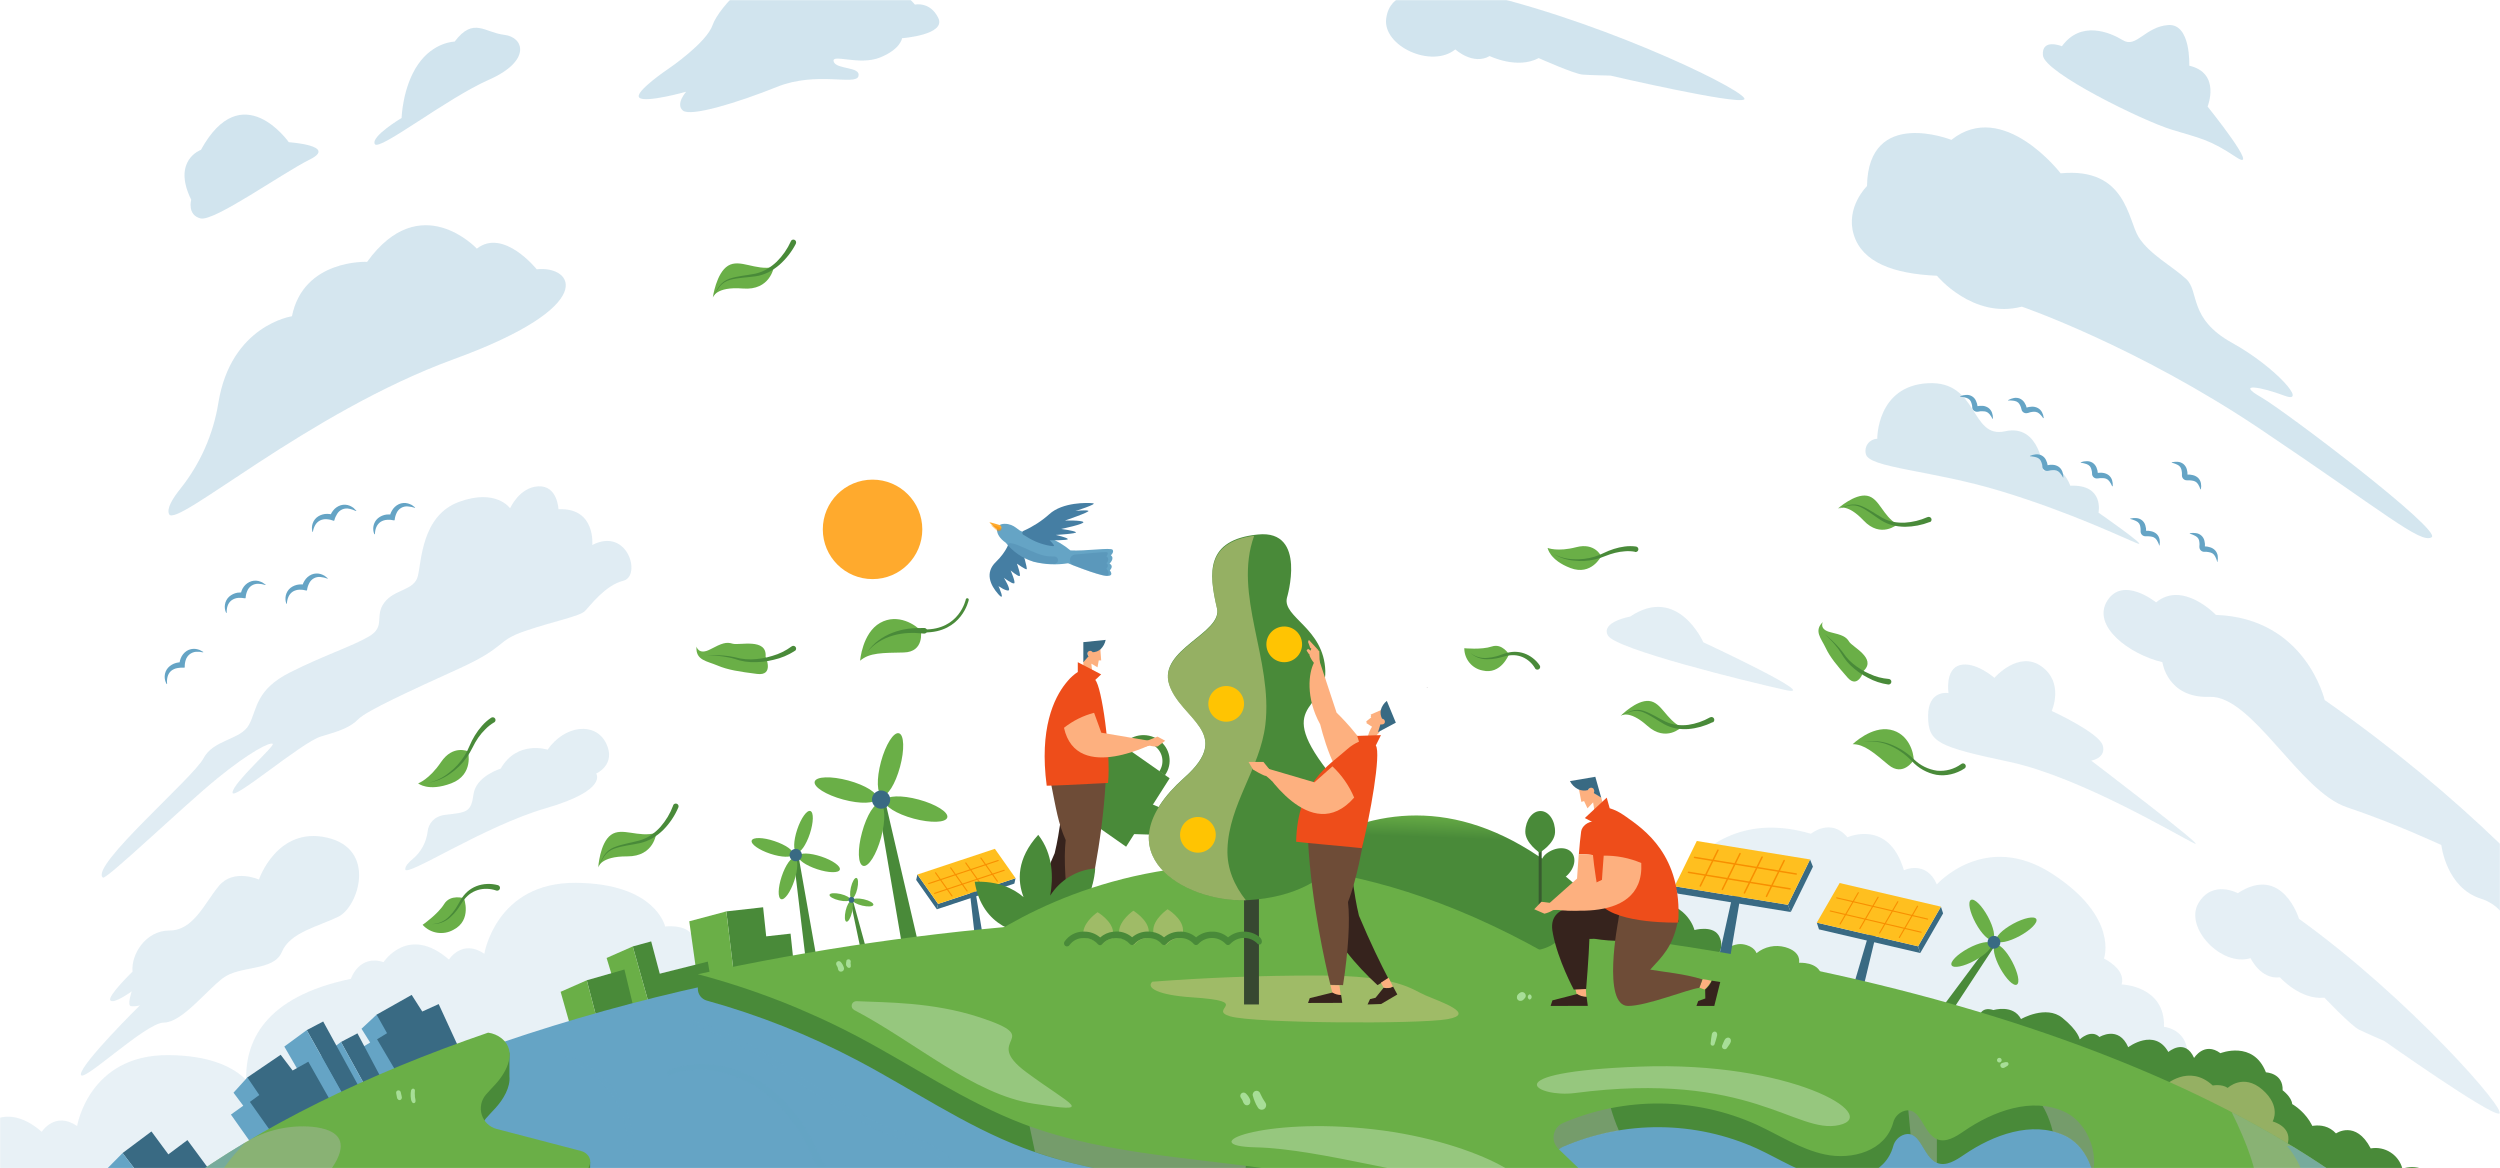 <svg xmlns="http://www.w3.org/2000/svg" xmlns:xlink="http://www.w3.org/1999/xlink" width="1680" height="785" viewBox="0 0 1680 785">
    <rect x="0" y="0" width="1680" height="785" fill="#333333" stroke="none"/>
    <defs>
        <linearGradient id="nr889iei1c" x1="50.521%" x2="49.864%" y1="46.063%" y2="56.456%">
            <stop offset="0%" stop-color="#6AAF47"/>
            <stop offset="100%" stop-color="#498A39"/>
        </linearGradient>
        <path id="2xw3ckijta" d="M0 0H1680V785H0z"/>
    </defs>
    <g fill="none" fill-rule="evenodd">
        <mask id="huk81xavab" fill="#fff">
            <use xlink:href="#2xw3ckijta"/>
        </mask>
        <use fill="#FFF" xlink:href="#2xw3ckijta"/>
        <g mask="url(#huk81xavab)">
            <g>
                <g fill-rule="nonzero" transform="translate(-97 -22) translate(151)">
                    <path fill="#65A4C5" d="M395.799 67.777s25.026-17.06 29.08-28.968c4.053-11.907 32.988-43.451 50.957-33.291 17.969 10.16 27.47-12.448 51.518-2.63 24.05 9.818 33.46 22.212 33.46 22.212s10.278-2.342 15.725 9.008c5.446 11.349-24.357 13.565-24.357 13.565s-.869 7.386-14.857 12.988c-13.988 5.603-32.717-2.828-31.088 2.685 1.628 5.512 18.421 3.224 16.648 9.818-1.774 6.593-27.994-3.513-54.704 7.206-26.709 10.718-58.25 20.32-63.335 15.87-5.084-4.449 2.28-12.61 2.28-12.61s-27.324 7.675-31.45 4.036c-4.126-3.64 20.123-19.889 20.123-19.889zM215.867 101.283s-20.784 12.4-17.996 17.525c2.787 5.125 48.002-30.542 76.699-43.223 28.697-12.681 23.608-28.635 10.326-30.169-13.282-1.533-20.709-12.213-33.355 4.527 0 0-14.292.187-24.693 15.449-10.401 15.261-10.981 35.891-10.981 35.891z" opacity=".3"/>
                    <path fill="#65A4C5" d="M35.07 674.93S17.973 691.503 20.17 694.26c2.198 2.756 14.345-6.068 14.345-6.068s-3.256 9.379-.554 9.933c2.04.266 4.115.076 6.074-.554 0 0-39.713 39.226-39.713 46.403 0 7.176 43.572-34.79 55.702-34.79 12.13 0 28.12-20.992 39.697-29.832 11.577-8.84 34.193-4.42 39.713-17.68 5.52-13.26 24.815-17.126 38.134-23.749 13.32-6.622 25.84-45.342-7.8-53.041-33.64-7.698-45.77 28.184-45.77 28.184s-17.096-7.747-27.029 4.404c-9.932 12.151-17.096 29.832-33.086 29.832-15.99 0-25.922 16.033-24.814 27.63zM233.393 580.595c-.828 7.265-4.41 13.933-10.009 18.626-2.873 2.338-5.061 4.808-5.061 6.868 0 6.1 52.541-28.797 94.568-40.98 42.026-12.183 33.732-23.254 33.732-23.254s13.813-6.1 6.629-20.506c-7.184-14.407-27.642-12.183-39.268 4.432 0 0-20.458-6.64-31.511 12.738 0 0-16.589 4.988-18.254 17.17-1.666 12.184-4.425 12.184-18.793 13.852-7.87.883-11.445 6.017-12.033 11.054z" opacity=".18"/>
                    <path fill="#65A4C5" d="M15.155 611.755c2.155 1.724 54.021-48.038 76.682-66.518 22.66-18.48 35.604-24.635 37.442-23.401 1.838 1.233-26.442 25.869-27.01 32.635-.57 6.766 46.656-33.87 59.494-37.57 12.837-3.702 19.646-6.156 25.12-11.701 5.473-5.546 34.982-19.09 67.52-33.87 32.536-14.778 24.55-18.48 44.197-25.205 19.646-6.726 36.82-9.857 40.51-13.545 3.688-3.688 13.498-17.246 25.78-20.324 12.282-3.078 3.067-36.337-20.876-24.026 0 0 2.46-25.206-22.713-24.025 0 0-.609-16.012-13.5-15.389-12.89.624-19.024 14.779-19.024 14.779s-9.255-13.545-34.375-4.312c-25.12 9.234-25.12 40.038-27.618 49.895-2.5 9.857-15.786 8.636-22.569 17.803-6.782 9.167 1.23 16.04-10.405 22.792-11.634 6.752-29.47 12.311-52.79 24.012-23.323 11.7-22.093 24.649-27.62 35.116-5.526 10.467-23.97 9.857-30.725 22.791-6.756 12.935-76.722 72.673-67.52 80.063z" opacity=".2"/>
                    <path fill="#65A4C5" d="M92.743 292.711c-3.392 21.147-12.208 41.059-25.59 57.802-5.484 6.837-9.184 13.32-7.567 16.957 4.51 10.064 92.959-68.209 191.524-104.159 98.564-35.95 80.211-63.012 55.567-60.346 0 0-22.315-27.91-40.243-13.88 0 0-37.872-40.722-73.729 8.876 0 0-42.764-1.983-50.522 36.565 0 0-40.942 5.949-49.44 58.185z" opacity=".27"/>
                    <path fill="#65A4C5" d="M81.033 122.702s-19.605 6.902-6.547 33.535c0 0-2.863 10.212 6.248 12.531 9.11 2.32 54.718-30.261 73.52-39.613 18.8-9.352-14.181-11.596-14.181-11.596s-31.503-45-59.04 5.143zM1331.6 53.066s-13.693-5.61-12.776 6.079c.916 11.69 67.345 44.12 86.595 49.993 19.25 5.873 25.442 6.547 43.139 18.386 17.697 11.839-19.063-33.928-19.063-33.928s9.13-22.444-12.309-27.456c0 0 1.235-28.541-14.255-27.307-15.49 1.234-21.345 15.71-30.362 10.193-9.017-5.517-28.322-13.317-40.968 4.04z" opacity=".3"/>
                    <path fill="#65A4C5" d="M1207.514 316.863c-2.454.058-4.749 1.221-6.245 3.164-1.495 1.943-2.03 4.457-1.456 6.839 1.307 9.637 43.87 10.907 90.999 25.242 47.128 14.334 83.368 31.922 91.522 35.07 8.153 3.15-26.135-20.666-26.135-20.666s4.025-19.136-18.973-18.11c0 0-5.227-16.213-17.98-10.072 0 0-2.143-31.783-25.82-26.512-23.678 5.271-17.58-34.166-51.955-32.287-34.375 1.878-33.957 37.332-33.957 37.332z" opacity=".25"/>
                    <path fill="#65A4C5" d="M1257.329 115.99s-55.887-22.24-56.701 31.033c0 0-14.587 14.278-8.885 32.738 5.7 18.459 26.358 26.228 55.901 27.548 0 0 24.093 29.356 57.012 20.757 0 0 76.9 26.347 160.345 82.347 83.445 56 107.45 77.1 115.031 72.651 7.582-4.448-98.194-84.734-114.912-94.342-16.719-9.608 0-6.865 16.14-.786 16.142 6.08-5.923-19.275-35.362-35.584-29.439-16.31-21.812-34.472-30.727-42.805-8.915-8.332-24.73-16.62-32-28.17-7.272-11.55-8.308-47.15-52.437-42.909.044-.015-38.62-50.203-73.405-22.477z" opacity=".28"/>
                    <path fill="#65A4C5" d="M1394.892 426.796s-22.247-18.012-32.829-1.066 14.825 36.006 37.055 41.247c0 0 3.178 24.354 31.763 23.306 28.586-1.049 60.35 63.539 92.095 74.143 31.747 10.604 63.597 25.437 63.597 25.437s3.179 28.598 26.473 36.006c23.294 7.407 21.164 32.826 37.055 52.952 9.394 11.856 24.098 18.217 39.167 16.946 0 0 11.647 18.011 26.455 18.011 0 0 20.117 15.88 30.716 29.7 10.6 13.819-50.902-119.723-238.27-251.064 0 0-12.713-55.083-73.062-57.197 0 0-22.23-23.305-40.215-8.42z" opacity=".2"/>
                    <path fill="#65A4C5" d="M1255.388 487.767s-13.713-2.563-13.713 15.411 6.847 20.574 54.812 30.842c47.965 10.268 114.787 50.499 124.216 54.8 9.428 4.302-69.385-55.66-69.385-55.66s10.27-1.721 7.707-10.287c-2.563-8.566-34.271-23.117-34.271-23.117s8.568-18.835-6.847-29.926c-15.415-11.09-31.653 7.669-31.653 7.669s-12.851-11.222-23.122-8.566c-10.27 2.656-7.744 18.834-7.744 18.834z" opacity=".18"/>
                    <path fill="#65A4C5" d="M1449.811 622.224s-17.117-9.351-26.545 6.846c-9.429 16.197 15.415 42.812 35.113 36.827 0 0 6.866 14.55 19.699 12.849 0 0 13.712 15.411 29.931 13.69 0 0 17.978 18.853 23.122 21.416 5.145 2.562 17.136 7.705 17.136 7.705s70.246 49.676 77.092 48.816c6.847-.86-60.76-77.937-134.43-130.923 0 0-11.13-36.92-41.118-17.226z" opacity=".17"/>
                    <path fill="#65A4C5" d="M899.54 17.997s-19.419-2.244-22 16.366c-2.582 18.61 30.455 33.834 46.431 20.835 0 0 11.842 10.904 23.085 4.47 0 0 18.52 9.09 32.943 1.366 0 0 23.758 10.642 29.501 11.09 5.743.45 18.708.674 18.708.674s83.808 19.47 89.794 16.085c5.986-3.386-85.754-49.19-173.977-70.549.056.075-24.17-29.813-44.485-.337z" opacity=".3"/>
                    <path fill="#65A4C5" d="M1041.47 436.333s-19.978 3.554-14.965 12.718c5.014 9.165 93.143 30.86 119.258 36.64 26.116 5.78-55.11-32.076-55.11-32.076s-17.1-38.81-49.182-17.282z" opacity=".18"/>
                    <ellipse cx="532.355" cy="377.736" fill="#FFAA2D" rx="33.43" ry="33.423"/>
                    <path fill="#65A4C5" d="M57.922 481.576c-.91-1.59-1.344-3.407-1.253-5.237.085-2.075.885-4.057 2.263-5.61 1.446-1.567 3.309-2.69 5.37-3.236.957-.244 1.933-.407 2.918-.487h2.787l-3.592 3.591c-.043-1.077.033-2.156.225-3.217.156-1.01.42-2 .785-2.955.797-2.064 2.224-3.824 4.079-5.031 1.793-1.11 3.912-1.572 6.005-1.31.909.156 1.804.388 2.675.693.81.375 1.598.8 2.357 1.272.033.031.052.075.052.121s-.02.09-.052.122c-.033.07-.11.11-.187.093l-2.376-.374c-.798-.047-1.597-.047-2.395 0-1.562.16-3.044.771-4.265 1.758-1.205 1.01-2.089 2.349-2.544 3.853-.48 1.51-.696 3.092-.636 4.676.01.1-.022.2-.09.276-.068.075-.164.117-.266.117h-2.357c-.767.093-1.571.112-2.32.28-1.53.27-2.966.928-4.171 1.908-1.157 1.052-1.971 2.427-2.338 3.946-.39 1.527-.49 3.113-.3 4.676.011.048.001.098-.028.137-.028.04-.073.065-.121.069-.058.033-.13.033-.187 0l-.038-.13zM97.9 433.714c-.759-1.667-1.019-3.518-.749-5.33.282-2.062 1.266-3.965 2.787-5.386 1.584-1.407 3.527-2.346 5.613-2.712.98-.133 1.967-.202 2.955-.206l2.769.243-3.91 3.217c.064-1.038.24-2.067.524-3.067.241-.993.6-1.954 1.066-2.862 1.029-1.928 2.63-3.49 4.584-4.47 1.895-.937 4.054-1.195 6.117-.73.89.25 1.76.57 2.6.954.767.451 1.505.951 2.208 1.497.07.072.07.189 0 .261-.057.038-.13.038-.188 0l-2.338-.598c-.804 0-1.59-.243-2.376-.225-1.586-.044-3.15.386-4.49 1.235-1.31.877-2.328 2.128-2.918 3.59-.628 1.453-.996 3.004-1.085 4.583 0 .101-.042.198-.117.266-.075.068-.175.1-.276.09l-2.338-.281H106c-1.552.145-3.04.686-4.322 1.571-1.26.946-2.205 2.25-2.712 3.74-.493 1.489-.702 3.056-.618 4.62-.007.078-.061.142-.136.163-.075.02-.154-.007-.2-.069l-.113-.094zM138.4 427.599c-.625-1.726-.748-3.594-.355-5.387.442-2.032 1.564-3.853 3.18-5.162 1.669-1.286 3.665-2.077 5.762-2.282.984-.075 1.972-.075 2.956 0l2.768.43-4.153 2.937c.141-1.034.392-2.05.749-3.03.311-.97.738-1.9 1.272-2.768 1.128-1.905 2.831-3.405 4.864-4.283 1.952-.795 4.119-.894 6.136-.28.874.303 1.719.685 2.525 1.14.737.497 1.437 1.048 2.095 1.646.072.073.072.189 0 .262-.06.046-.145.046-.206 0l-2.17-.674c-.775-.185-1.563-.316-2.357-.392-3.229-.41-6.352 1.314-7.726 4.264-.732 1.4-1.207 2.92-1.403 4.489-.037.205-.222.35-.43.336l-2.32-.467c-.767 0-1.552-.15-2.338-.112-1.553.044-3.07.475-4.415 1.253-1.318.843-2.353 2.061-2.974 3.497-.642 1.44-1.004 2.989-1.067 4.564 0 .05-.02.097-.055.132s-.082.055-.132.055c-.073-.001-.139-.045-.168-.112l-.038-.056zM155.892 379.176c-.435-1.774-.364-3.633.205-5.368.652-1.988 1.975-3.687 3.742-4.807 1.818-1.127 3.921-1.711 6.06-1.683.987.03 1.969.137 2.938.318l2.694.71-4.434 2.488c.258-1.011.615-1.995 1.067-2.936.42-.933.94-1.817 1.552-2.637 1.325-1.768 3.17-3.076 5.276-3.741 2.026-.591 4.196-.46 6.136.374.84.383 1.643.846 2.394 1.384.664.581 1.29 1.206 1.87 1.87.072.073.072.19 0 .262-.063.037-.141.037-.205 0l-2.189-.898c-.767-.187-1.515-.505-2.3-.617-3.173-.747-6.465.645-8.138 3.442-.867 1.322-1.5 2.783-1.871 4.32-.047.203-.244.334-.449.3l-2.264-.693c-.767-.112-1.534-.299-2.32-.336-1.545-.147-3.102.124-4.508.785-1.4.699-2.56 1.8-3.33 3.161-.783 1.369-1.303 2.872-1.534 4.433-.018.099-.105.17-.205.168-.07-.015-.126-.064-.15-.13l-.037-.17zM197.496 380.86c-.682-1.704-.864-3.566-.523-5.369.377-2.047 1.447-3.903 3.03-5.255 1.652-1.357 3.658-2.213 5.78-2.47.978-.074 1.96-.074 2.938 0l2.768.356-4.06 3.049c.118-1.037.344-2.059.674-3.049.278-.98.674-1.921 1.179-2.805 1.07-1.988 2.748-3.58 4.789-4.545 1.932-.855 4.1-1.014 6.136-.45.882.277 1.74.627 2.563 1.048.748.479 1.46 1.01 2.132 1.59.072.073.072.19 0 .262-.056.038-.13.038-.187 0l-2.245-.58c-.783-.16-1.577-.266-2.375-.318-3.245-.322-6.326 1.494-7.614 4.489-.675 1.426-1.099 2.957-1.254 4.526-.004.103-.05.2-.129.266-.078.068-.18.1-.282.09l-2.339-.375c-.778-.046-1.56-.046-2.338 0-1.554.076-3.062.553-4.377 1.384-1.29.883-2.292 2.125-2.881 3.573-.595 1.462-.906 3.023-.917 4.6-.009.1-.088.18-.187.188-.073-.001-.14-.045-.168-.112l-.113-.094zM1396.982 388.415c-.39-1.216-.93-2.378-1.609-3.46-.496-.791-1.193-1.437-2.02-1.87-.75-.318-1.546-.52-2.357-.599l-1.403-.112h-1.74c-.858.035-1.696-.272-2.327-.854-.632-.583-1.006-1.392-1.04-2.25-.019-.193-.019-.388 0-.58.04-.43.04-.862 0-1.291-.031-.459-.094-.915-.187-1.365-.106-.768-.367-1.506-.767-2.17-.53-.776-1.27-1.386-2.133-1.758-.505-.3-1.104-.43-1.72-.71-.618-.281-1.292-.375-2.003-.6h-.112c-.09-.034-.138-.131-.112-.224.031-.057.086-.098.15-.112l1.983-.3c.678-.046 1.36-.046 2.039 0 2.853.163 5.284 2.128 6.042 4.882.418 1.31.596 2.686.524 4.059l-.393-.411h2.02c.667.082 1.33.2 1.983.355 1.326.307 2.55.952 3.555 1.87.966.97 1.618 2.208 1.87 3.554.253 1.316.253 2.668 0 3.984-.008.045-.036.084-.074.11-.04.024-.087.032-.131.02-.042.02-.09.02-.131 0l.093-.168zM1435.912 399.338c-.302-1.243-.775-2.44-1.403-3.554-.427-.826-1.075-1.519-1.87-2.001-.73-.371-1.512-.624-2.32-.748l-1.404-.206H1427.176c-.862-.015-1.682-.372-2.28-.994-.596-.621-.92-1.455-.9-2.316-.011-.187-.011-.375 0-.561.066-.434.097-.871.093-1.31-.008-.457-.046-.913-.112-1.365-.053-.784-.27-1.549-.636-2.244-.484-.801-1.185-1.45-2.02-1.87-.54-.302-1.095-.57-1.666-.805-.623-.2-1.278-.443-1.964-.73h-.112c-.082-.04-.122-.136-.094-.224.023-.064.082-.108.15-.112l2.002-.187c.675.012 1.35.062 2.02.15 2.84.331 5.152 2.44 5.743 5.237.346 1.33.441 2.712.28 4.077l-.355-.43 2.002.168c.632.122 1.256.278 1.87.468 1.31.384 2.493 1.114 3.424 2.113.91 1.022 1.497 2.291 1.684 3.647.19 1.328.127 2.68-.187 3.984-.01.045-.036.085-.075.11-.04.024-.086.032-.131.02 0 0-.112 0-.112-.111l.112-.206zM1365.292 348.615c-.486-1.17-1.114-2.276-1.87-3.292-.563-.746-1.32-1.322-2.19-1.665-.772-.254-1.58-.38-2.394-.374h-1.496l-1.553.206h-.187c-.866.144-1.753-.069-2.458-.59-.706-.522-1.169-1.308-1.284-2.178v-.58c.01-.433-.027-.866-.112-1.29-.073-.45-.179-.894-.318-1.328-.178-.769-.509-1.494-.973-2.132-.604-.712-1.394-1.243-2.282-1.534-.614-.213-1.238-.394-1.87-.543l-2.058-.411c-.034-.058-.034-.13 0-.187-.001-.066.047-.122.112-.131l1.964-.505c.669-.102 1.344-.159 2.02-.168 1.383-.038 2.745.34 3.91 1.085 1.157.78 2.056 1.887 2.582 3.18.54 1.269.85 2.624.917 4.002l-.43-.375 2.001-.15c.673 0 1.347 0 2.02.15 1.361.184 2.65.719 3.742 1.553 1.051.868 1.825 2.026 2.226 3.329.39 1.283.543 2.627.449 3.965-.017.092-.094.161-.187.168 0 0-.112 0-.15-.093l-.13-.112zM1424.688 350.878c-.374-1.222-.902-2.391-1.572-3.479-.49-.79-1.18-1.435-2.002-1.87-.746-.333-1.542-.542-2.357-.618l-1.403-.15H1415.615c-.862.031-1.7-.284-2.329-.874-.628-.59-.996-1.406-1.02-2.267-.01-.187-.01-.374 0-.561.04-.436.04-.874 0-1.31 0-.486-.131-.916-.187-1.365-.095-.78-.35-1.53-.748-2.207-.512-.812-1.246-1.461-2.114-1.87-.505-.318-1.104-.43-1.703-.73-.598-.299-1.29-.374-2.02-.617-.09-.035-.138-.132-.112-.224.026-.062.083-.105.15-.113l1.982-.28c.68-.038 1.36-.038 2.04 0 1.367.119 2.669.64 3.74 1.496 1.062.906 1.836 2.102 2.227 3.442.396 1.314.56 2.687.486 4.058l-.392-.411h2.001c.674.13 1.347.187 2.002.355 1.319.312 2.536.956 3.536 1.87.954.979 1.604 2.213 1.87 3.554.253 1.322.253 2.68 0 4.002-.009.046-.036.085-.075.11-.038.025-.086.033-.13.021-.058-.016-.106-.057-.131-.112v.15zM1332.33 342.798c-.583-1.138-1.312-2.194-2.17-3.142-.612-.709-1.408-1.233-2.3-1.515-.788-.204-1.604-.274-2.414-.206l-1.422.112-1.534.337h-.168c-1.754.359-3.47-.758-3.854-2.506-.017-.187-.017-.375 0-.561-.035-.435-.104-.867-.206-1.29-.112-.445-.249-.882-.411-1.31-.238-.75-.627-1.444-1.141-2.039-.65-.68-1.481-1.16-2.395-1.384-.542-.224-1.16-.224-1.87-.411-.711-.187-1.347-.15-2.096-.262h-.112c-.044-.004-.084-.027-.109-.063-.025-.036-.033-.082-.022-.124 0-.066.047-.122.112-.131l1.871-.636c.66-.148 1.329-.26 2.002-.337 2.827-.317 5.548 1.182 6.79 3.741.625 1.23 1.03 2.559 1.198 3.928l-.45-.337 1.984-.3c.673-.037 1.347-.037 2.02 0 1.336.093 2.626.532 3.741 1.273 1.127.785 1.988 1.894 2.47 3.18.493 1.243.74 2.57.73 3.908.005.048-.01.096-.043.132-.032.035-.078.056-.126.055-.062-.004-.119-.04-.15-.093l.075-.019zM1319.01 302.96c-.709-1.068-1.544-2.048-2.487-2.918-.683-.64-1.532-1.075-2.451-1.253-.805-.13-1.627-.13-2.432 0l-1.384.262-1.497.486h-.168c-1.704.54-3.525-.395-4.078-2.094 0-.187 0-.374-.131-.561-.065-.43-.178-.85-.337-1.254-.143-.433-.325-.852-.543-1.253-.315-.704-.766-1.34-1.328-1.87-.725-.595-1.598-.983-2.525-1.122-.561-.15-1.179-.112-1.871-.225-.692-.112-1.347 0-2.095 0h-.075c-.045-.004-.086-.027-.114-.062-.028-.035-.04-.08-.036-.125.005-.062.04-.118.094-.15l1.87-.822c.614-.209 1.239-.383 1.871-.524 1.354-.28 2.761-.15 4.041.374 1.274.579 2.352 1.514 3.105 2.693.75 1.142 1.288 2.41 1.59 3.741l-.486-.3 1.87-.485c.664-.106 1.332-.175 2.003-.206 1.37-.065 2.733.239 3.947.879 1.232.642 2.238 1.648 2.88 2.88.61 1.165.997 2.434 1.142 3.74 0 .097-.073.178-.169.188-.046.027-.103.027-.15 0l-.055-.019zM1284.964 303.446c-.558-1.153-1.256-2.233-2.077-3.217-.6-.717-1.381-1.26-2.263-1.57-.785-.222-1.6-.317-2.414-.281h-1.421l-1.534.28h-.169c-1.753.295-3.419-.87-3.741-2.618v-.561c-.02-.434-.077-.866-.169-1.29-.1-.45-.224-.893-.374-1.329-.21-.757-.572-1.464-1.066-2.076-.638-.688-1.454-1.186-2.357-1.44-.613-.196-1.238-.353-1.87-.467-.656 0-1.348-.187-2.077-.318h-.113c-.045-.01-.084-.036-.11-.075-.024-.04-.032-.086-.02-.131.01-.061.053-.111.112-.131l1.87-.58c.669-.124 1.343-.211 2.02-.262 2.847-.242 5.528 1.363 6.66 3.984.603 1.244.971 2.588 1.086 3.965l-.43-.355 1.982-.243h2.02c1.347.139 2.636.622 3.742 1.402 1.1.815 1.928 1.943 2.376 3.236.456 1.264.666 2.604.617 3.946-.01.096-.09.17-.187.169-.041.02-.09.02-.13 0l.037-.038z"/>
                </g>
                <g transform="translate(-97 -22) translate(0 514)">
                    <path fill="#396A83" fill-rule="nonzero" d="M757.819 139.256L752.394 140.004 748.578 106.159 752.263 105.635z"/>
                    <path fill="#396A83" fill-rule="nonzero" d="M727.402 115.42L726.579 119.049 778.658 101.762 779.462 98.132z"/>
                    <path fill="#396A83" fill-rule="nonzero" d="M713.503 95.681L712.68 99.311 726.579 119.049 727.402 115.42z"/>
                    <path fill="#FFBF1F" fill-rule="nonzero" d="M779.462 98.132L727.402 115.42 713.503 95.681 765.564 78.412z"/>
                    <path stroke="#F88F00" stroke-linecap="round" stroke-linejoin="round" stroke-width=".75" d="M721.042 101.78L767.771 86.27M725.045 108.348L771.793 92.837M725.7 94.521L736.756 110.106M735.858 91.21L746.913 106.795M745.997 87.898L757.071 103.483M756.154 84.605L767.228 100.171"/>
                    <path fill="#65A4C5" fill-rule="nonzero" d="M280.036 287.567s-64.257-97.44 52.771-121.8c0 0 5.388-16.576 21.962-11.225 0 0 16.536-25.558 43.923-1.722 0 0 8.848-14.088 23.776-3.891 0 0 7.8-48.121 61.544-47.672 53.744.449 59.954 29.336 59.954 29.336s16.5-2.058 19.343 8.307c0 0 25.104-15.06 39.283 8.72 0 0 23.29-12.031 29.725 26.08l-352.28 113.867z" opacity=".15"/>
                    <path fill="#65A4C5" fill-rule="nonzero" d="M6.416 403.324s-33.466-96.823 52.771-121.8c0 0 5.388-16.558 21.962-11.226 0 0 16.536-25.538 43.904-1.721 0 0 8.848-14.07 23.776-3.892 0 0 7.8-48.12 61.563-47.653 53.762.468 59.86 29.337 59.86 29.337s16.5-2.077 19.362 8.307c0 0 25.104-14.968 39.284 8.718 0 0 23.27-12.03 29.724 26.063L6.416 403.324z" opacity=".15"/>
                    <path fill="#396A83" fill-rule="nonzero" d="M232.204 317.072L208.016 285.303 222.944 274.134 245.56 304.78z"/>
                    <path fill="#396A83" fill-rule="nonzero" d="M210.785 324.07L179.377 282.834 198.775 268.334 228.126 308.11z"/>
                    <path fill="#65A4C5" fill-rule="nonzero" d="M190.975 337.559L161.755 300.645 179.377 282.834 210.785 324.07z"/>
                    <path fill="#498A39" fill-rule="nonzero" d="M614.134 178.284L609.196 137.535 628.258 135.402 632.373 174.337z"/>
                    <path fill="#498A39" fill-rule="nonzero" d="M591.481 173.364L585.083 120.453 609.813 117.684 615.163 168.218z"/>
                    <path fill="#6AAF47" fill-rule="nonzero" d="M566.919 175.029L560.185 127.095 585.083 120.453 591.481 173.364z"/>
                    <path fill="#498A39" fill-rule="nonzero" d="M535.586 163.504L572.643 154.205 575.618 171.755 538.13 180.81z"/>
                    <path fill="#498A39" fill-rule="nonzero" d="M533.004 182.269L522.229 144.008 534.594 140.622 544.322 177.274z"/>
                    <path fill="#6AAF47" fill-rule="nonzero" d="M515.083 186.311L504.645 151.754 522.229 144.008 533.004 182.269z"/>
                    <path fill="#498A39" fill-rule="nonzero" d="M499.651 198.715L491.326 166.74 516.617 159.5 523.913 189.866z"/>
                    <path fill="#6AAF47" fill-rule="nonzero" d="M481.749 202.756L473.742 174.486 491.326 166.74 499.651 198.715z"/>
                    <path fill="#65A4C5" fill-rule="nonzero" d="M358.192 191.082L350.073 189.847 339.935 199.314 345.734 208.575 336.998 213.814 350.953 237.575 364.122 226.686 365.375 201.709z"/>
                    <path fill="#396A83" fill-rule="nonzero" d="M363.018 227.809L350.391 206.405 357.088 202.307 350.073 189.847 373.644 176.563 380.771 187.751 391.789 182.737 404.247 209.829zM343.713 240.12L326.148 208.22 337.203 202.401 353.422 232.991z"/>
                    <path fill="#65A4C5" fill-rule="nonzero" d="M327.532 247.697L311.07 219.258 326.148 208.22 343.713 240.12z"/>
                    <path fill="#396A83" fill-rule="nonzero" d="M329.908 248.015L303.139 200.231 314.176 194.431 339.617 240.887z"/>
                    <path fill="#65A4C5" fill-rule="nonzero" d="M313.745 255.611L288.061 211.288 303.139 200.231 329.908 248.015zM271.413 232.561L263.219 232.018 253.922 242.29 260.469 251.046 252.182 256.996 268.083 279.503 280.298 267.567 279.456 242.571z"/>
                    <path fill="#396A83" fill-rule="nonzero" d="M279.269 268.764L264.921 248.483 271.244 243.843 263.219 232.018 285.611 216.807 293.636 227.378 304.186 221.466 318.871 247.398z"/>
                    <path fill="#65A4C5" fill-rule="nonzero" d="M1204 142.64s23.739-99.648 109.938-74.352c0 0 13.45-11.077 24.524 2.376 0 0 27.686-12.667 37.956 22.133 0 0 14.965-7.11 22.148 9.505 0 0 32.437-36.39 77.52-7.129 45.083 29.262 34.794 56.971 34.794 56.971s14.965 7.11 11.86 17.4c0 0 29.276.786 28.471 28.476 0 0 26.19 2.376 11.075 37.962L1204 142.64z" opacity=".15"/>
                    <path fill="#498A39" fill-rule="nonzero" d="M891.832 127.469s9.952-13.527 22.448-14.37c12.496-.841 12.085 3.63 12.085 3.63s4.003-8.475 11.972-9.691c7.969-1.216 8.66 5.613 8.66 5.613s2.956-6.773 9.728-7.858 9.092 5.968 9.092 5.968c4.227-4.455 10.509-6.316 16.48-4.883 10.738 2.17 16.032 18.616 16.032 18.616l-106.497 2.975z"/>
                    <path fill="#498A39" fill-rule="nonzero" d="M985.608 125.598s4.003-12.274 13.095-10.459c0 0 12.309-16.595 25.197-13.658 12.89 2.938 10.944 9.935 10.944 9.935s6.584-9.355 12.963-6.343c3.572 1.41 5.36 5.419 4.022 9.018 0 0 11.392-4.172 15.807.337 4.415 4.51 4.976 13.415 4.976 13.415l-87.004-2.245zM1170.166 144.158c-11.373-1.871-9.353-18.953 2.17-17.83h.43c20.69 2.507 14.854-14.725 36.721-12.667 22.168 2.077 26.19 19.327 26.19 19.327s11.672-3.255 16.05 3.274c.19.271.364.552.524.842 4.92 9.037-3.237 19.739-13.376 18.111l-68.709-11.057z"/>
                    <path fill="#6AAF47" fill-rule="nonzero" d="M1248.303 151.342s11.673-10.065 19.717-8.85c8.044 1.217 9.353 6.044 9.353 6.044 5.404-4.404 12.609-5.91 19.324-4.041 11.224 3.218 9.241 10.477 9.241 10.477s12.889-.805 14.965 8.045c2.077 8.85-72.6-11.675-72.6-11.675z"/>
                    <path fill="#498A39" fill-rule="nonzero" d="M1400.182 200.418L1393.896 196.002 1434.901 140.977 1437.838 143.035z"/>
                    <ellipse cx="1452.054" cy="132.868" fill="#6AAF47" fill-rule="nonzero" rx="15.172" ry="4.659" transform="rotate(-28.51 1452.055 132.868)"/>
                    <path fill="#6AAF47" fill-rule="nonzero" d="M1441.055 158.546c-3.984-7.353-5.406-14.313-3.142-15.548 2.263-1.235 7.314 3.742 11.223 11.113 3.91 7.372 5.407 14.332 3.162 15.548-2.245 1.216-7.146-3.742-11.243-11.113zM1419.58 145.337c7.37-4.004 14.33-5.408 15.564-3.162 1.235 2.245-3.741 7.334-11.112 11.338-7.37 4.004-14.329 5.407-15.563 3.143-1.235-2.264 3.76-7.316 11.111-11.32zM1432.806 123.858c4.003 7.371 5.406 14.331 3.161 15.548-2.245 1.216-7.333-3.742-11.336-11.114-4.003-7.372-5.406-14.313-3.143-15.548 2.264-1.234 7.314 3.761 11.318 11.114z"/>
                    <path fill="#396A83" fill-rule="nonzero" d="M1438.998 145c-2.087 1.13-4.694.358-5.829-1.726-1.134-2.085-.368-4.694 1.714-5.833 2.082-1.139 4.693-.377 5.836 1.703 1.138 2.092.368 4.712-1.721 5.856zM1251.371 154.298L1258.91 155.758 1266.898 108.572 1261.753 107.562z"/>
                    <path fill="#396A83" fill-rule="nonzero" d="M1298.456 116.037L1300.382 120.902 1224.284 108.479 1222.358 103.614z"/>
                    <path fill="#396A83" fill-rule="nonzero" d="M1313.365 85.559L1315.291 90.424 1300.382 120.902 1298.456 116.037z"/>
                    <path fill="#FFBF1F" fill-rule="nonzero" d="M1222.358 103.614L1298.456 116.037 1313.365 85.559 1237.248 73.155z"/>
                    <path stroke="#F88F00" stroke-linecap="round" stroke-linejoin="round" d="M1304.049 95.326L1235.733 84.175M1299.933 105.335L1231.636 94.203M1295.968 86.289L1284.07 110.368M1281.133 83.95L1269.255 108.03M1266.318 81.611L1254.42 105.71M1251.484 79.291L1239.586 103.371"/>
                    <path fill="#396A83" fill-rule="nonzero" d="M1341.013 175.646L1347.747 177.442 1357.867 135.252 1353.284 134.017z"/>
                    <path fill="#396A83" fill-rule="nonzero" d="M1385.946 143.933L1387.405 148.442 1319.351 132.539 1317.892 128.03z"/>
                    <path fill="#396A83" fill-rule="nonzero" d="M1401.304 117.291L1402.763 121.8 1387.405 148.442 1385.946 143.933z"/>
                    <path fill="#FFBF1F" fill-rule="nonzero" d="M1317.892 128.03L1385.946 143.933 1401.304 117.291 1333.25 101.388z"/>
                    <path stroke="#F88F00" stroke-linecap="round" stroke-linejoin="round" stroke-width=".75" d="M1392.344 125.635L1331.248 111.36M1388.004 134.448L1326.927 120.172M1385.59 116.973L1373.356 138.021M1372.328 113.942L1360.094 134.99M1359.065 110.93L1346.831 131.978M1345.783 107.899L1333.549 128.947"/>
                    <path fill="#498A39" fill-rule="nonzero" d="M1619.702 270.467s11.224-12.873 24.132-3.63c0 0 13.693-7.24 22.953 2.825 0 0 13.263-9.261 23.327 10.066 9.582-1.681 18.854 4.265 21.325 13.677 0 0 14.086-6.044 24.15 9.654 10.064 15.697-.486 30.59-.486 30.59s6.846 6.043 4.826 10.87c0 0 8.867 10.46-2.806 21.33l-117.42-95.382z"/>
                    <path fill="#498A39" fill-rule="nonzero" d="M1426.97 191.587s.804-7.652 9.652-4.827c0 0 13.281-4.023 18.5 6.043 0 0 16.836-9.673 27.78-.805 10.943 8.869 11.654 14.482 11.654 14.482s7.65-7.241 13.281-1.61c0 0 12.89-8.045 19.324 6.848 0 0 17.697-13.283 26.956 3.218 0 0 11.224-9.672 17.304 4.023 0 0 6.828-11.226 17.696-3.218 0 0 22.13-8.868 30.585 12.872 0 0 11.673.393 11.224 12.068 0 0 6.042 4.434 6.435 9.261 0 0 26.956 14.968 11.673 44.679L1426.97 191.587z"/>
                    <path fill="#B6C176" fill-rule="nonzero" d="M1551.779 237.463s16.088-14.968 32.194 0c0 0 6.023-1.198 10.045 1.609 0 0 10.476-10.066 23.346 1.216s6.847 21.329 6.847 21.329 14.478 3.611 9.652 16.502l-82.084-40.656z" opacity=".7"/>
                    <path fill="#498A39" fill-rule="nonzero" d="M713.952 141.445L703.233 143.597 686.79 47.167 691.804 46.157z"/>
                    <path fill="#6AAF47" fill-rule="nonzero" d="M701.812 23.35c-3.106 11.525-8.493 20.094-12.029 19.14-3.535-.955-3.872-11.077-.766-22.602 3.105-11.525 8.511-20.094 12.047-19.14 3.535.955 3.872 11.076.748 22.602zM710.978 58.112c-11.542-3.124-20.11-8.513-19.155-12.049.954-3.536 11.074-3.873 22.597-.748 11.523 3.124 20.11 8.494 19.155 12.03-.954 3.536-11.074 3.873-22.597.767zM676.315 67.261c3.124-11.525 8.511-20.094 12.047-19.14 3.535.954 3.872 11.076.748 22.601-3.124 11.526-8.511 20.095-12.047 19.14-3.535-.954-3.947-11.038-.748-22.6zM667.074 32.499c11.523 3.124 20.09 8.513 19.137 12.049-.954 3.536-11.075 3.873-22.598.748-11.523-3.124-20.09-8.494-19.137-12.03.954-3.536 11.056-3.873 22.598-.767z"/>
                    <path fill="#396A83" fill-rule="nonzero" d="M695.021 46.905c-.633 2.405-2.654 4.19-5.119 4.52-2.464.33-4.884-.86-6.127-3.014-1.244-2.153-1.065-4.844.452-6.814 1.518-1.97 4.074-2.83 6.473-2.176 3.244.894 5.168 4.227 4.321 7.484z"/>
                    <path fill="#498A39" fill-rule="nonzero" d="M678.578 143.821L675.08 144.663 668.477 113.324 670.104 112.931z"/>
                    <path fill="#6AAF47" fill-rule="nonzero" d="M673.079 105.354c-.86 3.742-2.526 6.68-3.742 6.417-1.216-.261-1.403-3.573-.542-7.39.86-3.817 2.525-6.68 3.741-6.417 1.216.262 1.422 3.573.543 7.39zM676.52 116.599c-3.74-.861-6.678-2.526-6.416-3.742.262-1.217 3.573-1.404 7.39-.543 3.815.86 6.678 2.526 6.416 3.742-.262 1.216-3.573 1.422-7.39.543zM665.278 119.985c.86-3.742 2.525-6.68 3.741-6.417 1.216.261 1.403 3.573.543 7.39-.86 3.817-2.526 6.68-3.742 6.417-1.215-.262-1.421-3.517-.542-7.39zM661.836 108.76c3.741.879 6.678 2.525 6.416 3.741-.262 1.216-3.573 1.422-7.389.543-3.816-.88-6.678-2.526-6.416-3.742.262-1.216 3.573-1.385 7.389-.543z"/>
                    <path fill="#396A83" fill-rule="nonzero" d="M671.133 113.156c-.253 1.073-1.325 1.74-2.398 1.492-1.074-.248-1.746-1.318-1.502-2.393.243-1.075 1.309-1.751 2.385-1.513 1.083.251 1.76 1.33 1.515 2.414z"/>
                    <path fill="#498A39" fill-rule="nonzero" d="M645.823 152.409L638.509 153.457 630.166 83.801 633.589 83.295z"/>
                    <path fill="#6AAF47" fill-rule="nonzero" d="M641.221 68.29c-2.544 7.671-6.51 13.247-8.866 12.46-2.357-.785-2.19-7.614.355-15.285 2.544-7.67 6.51-13.228 8.848-12.46 2.338.767 2.189 7.633-.337 15.285zM646.066 92.089c-7.65-2.526-13.244-6.492-12.458-8.85.786-2.357 7.613-2.189 15.283.356 7.67 2.544 13.226 6.51 12.459 8.85-.767 2.338-7.633 2.188-15.284-.356z"/>
                    <ellipse cx="626.53" cy="98.371" fill="#6AAF47" fill-rule="nonzero" rx="14.612" ry="4.471" transform="rotate(-71.64 626.53 98.371)"/>
                    <path fill="#6AAF47" fill-rule="nonzero" d="M617.408 73.21c7.67 2.545 13.244 6.493 12.459 8.85-.786 2.358-7.614 2.19-15.265-.355-7.65-2.544-13.244-6.51-12.458-8.85.785-2.338 7.613-2.245 15.264.356z"/>
                    <path fill="#396A83" fill-rule="nonzero" d="M635.684 83.931c-.724 2.175-3.074 3.352-5.249 2.629-2.175-.723-3.353-3.072-2.633-5.248.721-2.176 3.068-3.357 5.245-2.638 2.175.73 3.353 3.078 2.637 5.257z"/>
                    <path fill="#65A4C5" fill-rule="nonzero" d="M947.56 131.042c-134.688 0-262.079 14.033-374.767 38.935-46.83 10.23-93.046 23.092-138.428 38.523-160.427 54.95-273.9 135.103-309.724 226.892h1645.836c-67.456-172.84-410.215-304.35-822.918-304.35z"/>
                    <path fill="#65A4C5" fill-rule="nonzero" d="M561.27 196.208c29.257 9.505 54.38 27.13 79.69 44.099 12.29 8.51 25.056 16.312 38.236 23.368 12.496 6.455 25.983 10.31 38.591 16.408 7.486 3.425 13.938 8.762 18.707 15.473 3.46 4.902 6.304 9.898 11.224 13.565 10.176 7.615 23.7 7.615 35.804 8.513 31.015 2.301 54.847 21.123 82.552 32.929 13.17 5.683 27.334 8.71 41.678 8.905 17.322.244 34.532-2.581 51.835-2.694 34.85-.262 63.116 18.28 95.404 28.065 31.8 9.56 65.472 9.055 98.153 5.95 20.352-1.872 48.505-5.613 58.626-26.419 7.108-14.687-1.871-30.478 3.068-45.277 6.528-19.683 32.287-16.54 47.215-10.983 16.836 6.23 31.8 13.34 49.909 15.211 19.53 2.04 39.171 0 58.588-2.114 3.106-.337 3.143-5.238 0-4.902-16.966 1.871-34.064 3.574-51.143 2.657-18.295-.973-33.84-6.567-50.508-13.49-18.538-7.67-50.507-13.096-58.832 12.293-4.676 14.387 3.985 30.047-2.581 44.06-5.612 12.125-19.642 17.625-31.801 20.581-14.647 3.555-30.174 4.322-45.176 5.015-17.4 1.035-34.86.257-52.098-2.32-33.185-5.426-61.544-24.547-94.243-31.077-33.298-6.642-67.475 6.174-100.51-2.357-28.06-7.241-50.807-26.998-78.568-35.137-13.356-3.93-27.124-2.825-40.63-5.5-8.573-1.383-16.19-6.252-21.045-13.453-3.741-5.463-7.09-10.665-12.384-14.856-11.673-9.205-26.731-12.423-40.088-18.335-15.134-7.037-29.662-15.31-43.436-24.734-27.125-17.812-53.763-37.42-85.564-45.876-.573.027-1.063.42-1.217.972-.153.553.066 1.142.544 1.46z" opacity=".3" style="mix-blend-mode:multiply"/>
                    <path fill="#65A4C5" fill-rule="nonzero" d="M546.847 230.372c24.955-8.887 52.004-.15 70.692 17.662 8.394 8.196 15.44 17.667 20.876 28.064 4.939 9.205 8.213 19.552 14.966 27.653 6.753 8.101 16.405 11.956 26.02 15.436 12.72 4.602 25.46 9.092 38.2 13.62 12.738 4.528 25.74 8.831 38.366 13.808 12.586 5.095 24.033 12.644 33.672 22.208 15.9 15.062 33.671 21.086 55.165 23.799 24.319 3.106 46.598 5.295 68.728 16.932 18.351 9.636 35.542 21.984 55.352 28.532 23.477 7.765 44.653 1.198 67.999-3.236 59.767-11.357 119.908 9.354 179.919 6.211 4.302-.243 4.34-6.96 0-6.735-53.463 2.9-106.141-12.798-159.585-8.756-25.554 1.87-51.537 13.938-77.22 8.85-21.55-4.266-39.995-17.288-58.945-27.654-19.268-10.533-38.554-15.847-60.329-18.204-11.953-1.291-24.037-2.245-35.692-5.407-12.926-3.518-22.784-10.16-32.4-19.271-8.087-8.133-17.548-14.77-27.947-19.608-11.317-5.014-23.196-8.756-34.85-12.89l-40.032-14.164c-13.188-4.659-27.05-8.513-35.262-20.73-7.014-10.44-10.943-22.62-18.033-33.079-6.313-9.506-14.143-17.913-23.177-24.884-19.23-14.537-44.521-20.187-67.343-11.225-1.89.692-1.123 3.76.86 3.068z" opacity=".5" style="mix-blend-mode:multiply"/>
                    <path fill="#65A4C5" fill-rule="nonzero" d="M477.708 219.857c14.606 5.497 26.7 16.143 34.008 29.936 3.617 6.692 5.922 14.014 6.79 21.572.843 7.484-.336 15.061.225 22.582 2.114 28.364 33.092 29.225 54.904 32.592 28.995 4.453 58.907 10.628 84.048 26.512 25.142 15.885 39.284 42.359 60.01 63.145 20.035 20.113 45.383 27.522 72.956 31.02 30.94 3.911 60.777 5.427 87.733 22.864 13.488 8.719 25.815 19.084 39.64 27.279 12.388 7.278 25.568 13.116 39.283 17.4 28.64 9.036 59.094 11.637 88.987 9.523 72.955-5.164 143.666-37.775 206.67-73.267 2.15-1.198.261-4.172-1.871-3.237-61.732 27.129-121.593 59.31-189.684 67.504-30.436 3.742-61.844 2.676-91.662-4.92-15.045-3.785-29.556-9.442-43.193-16.839-13.245-7.222-25.03-16.558-37.413-25.127-11.796-8.571-24.923-15.139-38.854-19.44-13.431-3.872-27.386-5.481-41.154-6.94-29.78-3.162-60.16-5.707-83.525-26.606-20.446-18.298-33.877-43.163-55.801-59.983s-49.497-25.07-76.547-30.085c-15.395-2.863-31.333-3.742-46.542-7.484-7.931-1.87-16.274-5.22-20.708-12.498-5.331-8.775-3.05-19.664-3.405-29.355-1.29-26.717-18.865-49.893-44.24-58.337-1.422-.393-1.946 1.703-.655 2.19z" opacity=".3" style="mix-blend-mode:multiply"/>
                    <path fill="#498A39" fill-rule="nonzero" d="M523.071 355.034c-9.952-2.114-20.371-3.947-28.602-9.953-8.23-6.006-13.32-17.737-8.38-26.643 2.487-4.49 7.314-8.962 7.482-13.49v-16.052l-73.498-20.974c.2-3.03 1.382-5.914 3.367-8.213 2.133-2.451 4.434-4.827 6.548-7.147 5.312-5.8 10.082-13.958 9.353-21.255v-16.052l-9.353 4.172c-1.616-.694-3.313-1.178-5.051-1.44-155.264 53.21-267.503 129.638-309.406 217.405h564.712c-44.454-40.085-98.651-67.795-157.172-80.358zM947.56 139.125c-123.258 0-233.196 6.286-338.907 27.017l-42.707-3.443v9.804c0 3.69 2.484 6.92 6.043 7.895 34.849 9.671 68.568 23.03 100.585 39.852 37.413 19.664 72.525 44.061 112.033 59.085 58.458 22.19 122.602 22.452 184.184 33.34 65.21 11.488 132.03 35.063 196.1 22.957 3.28-.61 5.94-3.01 6.884-6.211l.356.093v-2.151c.037-.399.037-.8 0-1.198v-16.053l-16.462-3.03-11.467-11.226c-2.53-2.441-3.679-5.982-3.063-9.443.615-3.462 2.914-6.39 6.13-7.808 41.7-17.932 89.016-17.504 130.385 1.18 15.134 6.996 29.407 16.464 45.737 19.925 18.164 3.854 40.593-2.283 45.831-21.423.973-3.805 3.882-6.813 7.651-7.914 10.962-2.919 12.272 14.968 21.7 19.047 6.08 2.581 12.701-1.628 18.145-5.351 19.81-13.546 45.719-23.032 67.512-13.097s28.359 46.924 6.566 56.952c-21.326 9.785-40.032-12.086-53.09-12.46-20.576-.58-33.577 26.286-13.786 37.419 13.75 7.727-24.318 17.474-39.994 19.533-41.323 5.388-79.653 29.112-103.971 62.845h499.463c-80.868-169.079-422.58-296.136-831.859-296.136z"/>
                    <path fill="#B7B7B7" fill-rule="nonzero" d="M1515.769 332.807l4.677-73.435-59.861-18.242c8.96 6.193 13.562 17.924 15.9 27.279 2.661.66 5.254 1.568 7.745 2.713 15.807 7.259 23.589 28.644 18.37 43.687l13.169 17.998zM1377.809 237.238l3.105 33.116c7.482 1.871 9.54 15.68 17.659 19.14v-16.09c0-27.97-20.764-36.166-20.764-36.166zM1147.27 278.68c12.047-5.171 24.69-8.829 37.637-10.889-4.8-10.89-7.88-22.459-9.129-34.295h-83.562l42.408 65.484 10.738-1.87-1.16-1.105c-2.564-2.439-3.735-6.001-3.118-9.486.617-3.485 2.94-6.429 6.186-7.839zM932.594 307.269l3.18-31.377-154.703-48.008 11.449 54.257c44.802 15.455 92.69 19.084 140.074 25.128z" opacity=".4"/>
                    <path fill="#6AAF47" fill-rule="nonzero" d="M694.086 432.567c-46.713-47.131-106.137-79.637-171.015-93.548-9.952-2.114-20.371-3.967-28.602-9.972-8.23-6.006-13.32-17.718-8.38-26.624 3.273-5.894 10.587-11.769 6.21-17.774-1.219-1.606-2.958-2.737-4.92-3.2l-56.643-14.8c-4.738-1.235-8.509-4.82-9.983-9.49-1.474-4.67-.445-9.77 2.725-13.503 2.132-2.47 4.433-4.827 6.547-7.147 7.838-8.55 14.479-22.227 4.172-30.647-2.644-2.115-5.812-3.473-9.167-3.929-164.71 56.503-280.84 138.975-316.214 233.46H696.78c-.88-.974-1.759-1.928-2.694-2.826z"/>
                    <path fill="#B7B7B7" fill-rule="nonzero" d="M696.78 435.392c-.88-.973-1.87-1.87-2.694-2.825-46.713-47.131-106.137-79.637-171.015-93.548-9.952-2.114-20.371-3.967-28.602-9.972-8.23-6.006-13.32-17.718-8.38-26.624-37.993 52.686 70.504 62.658-52.959 75.138-70.635 7.128-53.93-29.318-137.492-3.125-56.12 17.587-15.901-34.295 17.77-72.967 23.272-26.718 10.102-34.595-6.472-36.26-15.774-1.421-31.588 2.272-45.101 10.534-77.295 46.25-130.946 100.62-153.02 159.65H696.78z" opacity=".4" style="mix-blend-mode:multiply"/>
                    <path fill="#65A4C5" fill-rule="nonzero" d="M112.969 425.214c17.584 10.796 39.021 14.5 63.882 1.61 75.762-39.291 28.06-72.968 48.637-87.936 20.577-14.968-1.87-23.387 36.347-63.145-72.825 43.593-124.642 94.371-148.866 149.471z" opacity=".5" style="mix-blend-mode:multiply"/>
                    <path fill="#6AAF47" fill-rule="nonzero" d="M1484.23 255.069c-21.793-10.01-47.702-.524-67.512 13.096-5.444 3.742-12.066 7.933-18.145 5.351-9.353-4.022-10.738-21.965-21.7-19.046-3.77 1.1-6.678 4.11-7.65 7.914-5.239 19.14-27.668 25.277-45.832 21.423-16.33-3.462-30.603-12.929-45.737-19.926-41.369-18.683-88.685-19.11-130.384-1.179-3.217 1.419-5.516 4.346-6.131 7.808-.616 3.461.533 7.002 3.063 9.442l25.235 24.323c2.422 2.327 3.347 5.809 2.4 9.031-.949 3.222-3.612 5.648-6.908 6.292-64.07 12.124-130.946-11.45-196.1-22.938-61.582-10.87-125.727-11.226-184.185-33.36-39.508-15.042-74.657-39.44-112.07-59.122-33.872-17.793-69.64-31.713-106.628-41.498 77.668-16.899 156.43-28.296 235.702-34.107 47.421-3.611 96.19-5.502 145.911-5.502 69.995-.066 139.94 3.744 209.513 11.414 324.24 36.016 574.29 154.074 629.212 300.907h-516.412c22.803-42.153 66.446-72.687 114.11-78.898 15.638-2.058 35.392-4.435 39.994-19.533 1.066-3.536 1.048-7.372 2.301-10.87 7.838-22.134 43.25-4.285 64.575-14.07 21.737-10.029 15.19-46.943-6.622-56.952z"/>
                    <path fill="#FFF" fill-rule="nonzero" d="M672.574 180.791c-1.471-.058-2.786.913-3.163 2.336-.377 1.423.284 2.917 1.591 3.595 41.472 21.76 80.139 56.747 120.676 62.977 42.07 6.474 26.189 1.87-4.995-21.198-31.184-23.07 14.348-21.834-31.184-36.802-31.8-10.459-63.097-9.972-82.925-10.908zM1107.5 306.146c-54.025-5.09-123.463-26.194-166.488-27.129-43.025-.936 3.741-20.58 78.567-12.161 74.826 8.42 123.893 42.676 87.92 39.29zM1155.201 242.533c118.319-15.435 148.717 28.065 177.712 21.516 28.995-6.548-32.736-43.032-133.752-39.29-101.015 3.742-69.026 21.048-43.96 17.774z" opacity=".3"/>
                    <path fill="#B7B7B7" fill-rule="nonzero" d="M1596.675 255.35c44.895 91.022-2.432 84.791-77.258 94.764-69.214 9.242-165.253 28.064-204.855 85.278h471.778c-25.497-67.953-92.728-129.714-189.665-180.043z" opacity=".4" style="mix-blend-mode:multiply"/>
                    <path fill="#65A4C5" fill-rule="nonzero" d="M1428.316 435.392h357.968c-21.756-58.112-74.097-111.696-149.465-157.479-1.964.112-3.03.206-3.03.206s30.229 30.833 3.105 79.479c-27.125 48.645-116.916 14.967-208.578 77.794z" opacity=".5" style="mix-blend-mode:multiply"/>
                    <path fill="#B6C176" fill-rule="nonzero" d="M1055.327 177.05c10.14 4.303 33.859 12.366 14.386 15.828-19.474 3.461-129.786 2.825-145.911-1.871s16.424-9.991-25.796-12.798c-22.841-1.515-31.053-6.38-26.676-10.496 36.01-2.75 73.068-4.172 110.874-4.172 54.922-.094 62.984 9.224 73.123 13.508z" opacity=".7" style="mix-blend-mode:multiply"/>
                    <path fill="#A7DE97" fill-rule="nonzero" d="M659.124 156.6c.3.426.55.884.748 1.366l-.187-.45c.243.601.413 1.23.505 1.871v-.542c-.018.218-.018.437 0 .655.16.502.49.933.935 1.216l.487.206c.27.065.552.065.823 0 .437-.054.845-.252 1.16-.562.377-.385.591-.9.598-1.44-.032-.486-.152-.961-.355-1.403-.16-.43-.348-.849-.562-1.254-.381-.67-.833-1.297-1.346-1.871-.343-.33-.797-.517-1.273-.524-.394.013-.773.151-1.085.393-.317.226-.542.558-.636.936-.133.459-.073.953.169 1.365l.019.038zM665.802 153.775c-.137.392-.219.801-.243 1.216-.038.292-.038.587 0 .88v.58c.032.192.102.376.205.542.064.125.14.244.225.355.133.212.283.412.449.599.245.218.541.372.86.449.298.08.615.038.882-.117.267-.154.461-.408.54-.706v-.187c.065-.303.065-.615 0-.917v.393c-.019-.206-.019-.412 0-.618-.016-.34-.06-.677-.131-1.01v.43c-.056-.34-.056-.688 0-1.029v.43c.022-.15.053-.3.094-.448.097-.413.037-.846-.169-1.217-.211-.35-.544-.61-.935-.73-.818-.19-1.643.295-1.87 1.105h.093zM899.334 137.478v4.659c.01.84.476 1.606 1.216 2.002.61.387 1.39.387 2.001 0 .739-.4 1.21-1.162 1.235-2.002v-4.659c-.009-.548-.23-1.07-.617-1.459-.386-.39-.91-.612-1.46-.617-1.141.02-2.065.935-2.095 2.076h-.28zM904.721 135.982c-.356 1.062-.594 2.16-.71 3.274l-.094 1.44c-.065.416-.065.839 0 1.254.12.402.317.777.58 1.104.387.67 1.096 1.09 1.87 1.104.394-.001.78-.105 1.123-.3.33-.198.606-.474.804-.804.27-.323.467-.7.58-1.104.047-.416.047-.837 0-1.253l-.094-1.441c-.116-1.114-.354-2.212-.71-3.274-.236-.778-.946-1.315-1.759-1.329-.812.014-1.523.551-1.758 1.329h.168zM1118.181 175.216l-.748.692-.169.168-.187.188-.374.486-.262.599v.374c-.218.787.003 1.63.58 2.207.578.578 1.421.8 2.208.58h.318c.106-.027.207-.071.299-.13.208-.05.397-.161.542-.318.128-.074.242-.169.337-.281l.168-.187.711-.73c.223-.222.396-.49.505-.786.152-.294.223-.623.206-.954.02-.325-.052-.648-.206-.935-.099-.3-.273-.571-.505-.786l-.505-.393c-.372-.224-.8-.34-1.234-.337l-.655.094c-.408.107-.778.328-1.066.636l.037-.187zM1124.972 179.744c.782-.243 1.315-.968 1.315-1.787 0-.82-.533-1.544-1.315-1.787-.783.243-1.316.967-1.316 1.787s.533 1.544 1.316 1.787zM1440.55 222.009c.868 0 1.572-.704 1.572-1.572 0-.868-.704-1.572-1.572-1.572-.868 0-1.571.704-1.571 1.572 0 .868.703 1.572 1.571 1.572zM1443.955 225.489l1.197-.73.599-.337c.14-.08.27-.175.392-.28.11-.123.21-.255.3-.393l.168-.225c.176-.333.176-.733 0-1.066-.126-.354-.421-.62-.786-.711h-.28c-.168-.018-.337-.018-.505 0h-.487l-.673.187-1.366.337c-.435.131-.807.417-1.047.804-.153.269-.236.57-.243.88.005.238.056.473.15.692.081.212.21.404.373.561.152.167.346.29.562.356.205.114.439.166.673.15.31.006.616-.079.88-.244l.093.019zM1249.164 209.791l1.066-3.386c.169-.543.3-1.104.43-1.647.131-.542.169-.598.244-.898.154-.634.06-1.303-.262-1.87-.255-.424-.689-.706-1.179-.768-.494-.064-.99.101-1.347.45-.396.325-.662.784-.748 1.29l-.15.917c-.112.674-.224 1.347-.318 2.02l-.392 3.48c.012.673.512 1.237 1.178 1.33.663.073 1.284-.336 1.478-.974v.056zM1257.582 212.167l1.422-2.02c.246-.325.465-.669.654-1.03.186-.31.33-.643.43-.99.113-.493.113-1.005 0-1.498-.13-.479-.447-.886-.878-1.132-.432-.245-.944-.31-1.422-.177-.464.148-.896.382-1.272.692-.25.278-.464.586-.636.917-.275.493-.513 1.006-.711 1.534l-.936 2.264c-.134.486-.066 1.005.188 1.44.215.34.528.608.897.768.384.166.812.199 1.216.093.455-.153.844-.457 1.104-.86h-.056zM931.079 246.07l.28.336-.355-.468c.444.58.82 1.207 1.122 1.871l-.243-.58c.131.318.243.655.355.992.084.35.237.682.45.973l.299.449c.253.42.633.747 1.085.935.465.205.987.245 1.477.113.368-.122.706-.32.992-.58.422-.43.663-1.007.673-1.61v-.748c-.008-.247-.046-.492-.112-.73-.091-.285-.21-.56-.355-.823-.174-.375-.374-.738-.599-1.085-.522-.833-1.15-1.594-1.87-2.264-.431-.407-.998-.64-1.59-.655-.59.006-1.153.24-1.572.655-.418.417-.653.982-.655 1.572l.094.599c.093.37.287.706.561.972l-.037.075zM938.935 244.404c.327 1.276.746 2.527 1.254 3.742.558 1.439 1.26 2.818 2.095 4.116.406.657 1.038 1.143 1.777 1.366.782.215 1.618.107 2.32-.3.687-.414 1.18-1.089 1.365-1.87.223-.776.114-1.609-.3-2.302-1.33-1.898-2.482-3.914-3.441-6.024l.262.617c-.113-.262-.225-.542-.337-.842-.196-.642-.622-1.188-1.197-1.534-.598-.354-1.314-.449-1.983-.262-1.391.367-2.226 1.787-1.87 3.18l.055.113zM363.243 242.72l.355 1.871.169.917c.026.282.109.555.243.805.2.305.453.571.748.785.342.191.746.238 1.122.131.364-.102.677-.335.88-.655.187-.332.296-.703.318-1.085-.02-.293-.077-.582-.169-.86l-.205-.898-.43-1.871c-.18-.602-.697-1.042-1.32-1.123-.622-.08-1.234.212-1.562.748-.197.374-.25.807-.15 1.217v.018zM373.27 240.513c-.275 1.334-.382 2.698-.319 4.06.029.708.104 1.415.225 2.114.035.394.137.78.3 1.141.146.311.315.611.504.898.275.466.823.694 1.347.561.518-.152.88-.62.898-1.16v-.916c-.021-.394-.09-.784-.206-1.16 0-.3-.13-.618-.187-.917.01-.131.01-.262 0-.393 0-.168 0-.187 0 0v-.187c-.144-1.243-.144-2.499 0-3.742.009-.627-.453-1.16-1.074-1.241-.621-.082-1.205.315-1.358.923l-.13.019z"/>
                </g>
                <path fill="#6AAF47" fill-rule="nonzero" d="M381 643.477c5.191 5.82 13.885 7.22 20.718 3.34 12.64-6.438 7.051-21.206 7.051-21.206s-9.123-2.894-13.305 3.915c-4.181 6.808-14.464 13.95-14.464 13.95z" transform="translate(-97 -22)"/>
                <path fill="#498A39" fill-rule="nonzero" d="M430.269 620.367c-1.951-.661-3.992-1.022-6.052-1.07-2.1-.067-4.195.213-6.203.826-2.04.64-3.953 1.625-5.656 2.913-1.68 1.359-3.154 2.954-4.374 4.736-1.282 1.71-2.394 3.852-3.77 5.637-1.355 1.84-2.91 3.522-4.639 5.018-3.396 3.159-7.937 4.8-12.575 4.547 4.534-.054 8.85-1.947 11.953-5.243 1.58-1.563 2.99-3.289 4.204-5.149.623-.92 1.188-1.879 1.716-2.856.528-.977 1.094-1.88 1.697-2.97 1.2-2.04 2.693-3.894 4.43-5.505 1.813-1.601 3.894-2.873 6.147-3.759 2.277-.878 4.686-1.374 7.126-1.466 2.479-.117 4.96.156 7.353.809 1.005.285 1.587 1.328 1.301 2.33-.286 1.001-1.333 1.582-2.338 1.296h-.113l-.207-.094z" transform="translate(-97 -22)"/>
                <path fill="#6AAF47" fill-rule="nonzero" d="M411.498 526.908s-10.072-4.668-18.088 7.163c-8.016 11.832-15.41 14.346-15.41 14.346s6.771 5.811 22.2 0c15.428-5.81 11.298-21.509 11.298-21.509z" transform="translate(-97 -22)"/>
                <path fill="#498A39" fill-rule="nonzero" d="M428.83 507.575c-2.067 1.232-3.96 2.73-5.634 4.454-1.778 1.734-3.388 3.631-4.807 5.666-1.413 2.072-2.668 4.247-3.756 6.505-1.152 2.375-2.502 4.65-4.037 6.802-1.522 2.179-3.251 4.207-5.164 6.058-1.87 1.834-3.908 3.494-6.085 4.957-4.25 3.071-9.162 5.12-14.347 5.983 5.059-1.15 9.778-3.454 13.784-6.728 2.031-1.555 3.917-3.29 5.633-5.182 1.725-1.867 3.271-3.888 4.62-6.038 1.348-2.145 2.504-4.402 3.455-6.747 1.02-2.442 2.226-4.803 3.606-7.064 1.394-2.28 2.984-4.438 4.751-6.448 1.82-2.11 3.924-3.96 6.254-5.499.876-.555 2.04-.301 2.6.569.56.87.304 2.025-.572 2.581l-.3.13z" transform="translate(-97 -22)"/>
                <path fill="#6AAF47" fill-rule="nonzero" d="M499 605s1.013-16.416 8.517-21.925c7.503-5.51 18.421 2.098 30.483-1.387 0 0-1.163 15.891-19.528 15.797C500.107 597.392 499 605 499 605z" transform="translate(-97 -22)"/>
                <path fill="#498A39" fill-rule="nonzero" d="M552.812 564.66c-2.371 5.575-5.784 10.664-10.061 15.003-2.153 2.133-4.564 4-7.179 5.556-2.63 1.547-5.492 2.678-8.479 3.353-5.84 1.278-11.738 1.76-17.221 3.704-2.748.93-5.119 2.702-6.764 5.056-1.61 2.425-2.984 4.992-4.108 7.668 1.003-2.751 2.265-5.405 3.768-7.927 1.608-2.543 3.987-4.525 6.802-5.668 5.653-2.26 11.531-3.056 17.109-4.593 2.736-.764 5.331-1.952 7.687-3.519 2.348-1.593 4.493-3.459 6.387-5.556 3.715-4.231 6.62-9.088 8.574-14.336v-.13c.214-.64.766-1.114 1.44-1.239.674-.125 1.364.12 1.801.64.437.52.552 1.232.3 1.86.005.049-.016.098-.056.129z" transform="translate(-97 -22)"/>
                <g fill-rule="nonzero">
                    <path fill="#6AAF47" d="M0 39s2.268-16.551 10.264-21.437c7.996-4.886 18.336 3.484 30.736.89 0 0-2.363 15.926-20.793 14.43C1.777 31.387 0 39 0 39z" transform="translate(-97 -22) translate(576 183)"/>
                    <path fill="#498A39" d="M55.855 2.722c-2.76 5.366-6.494 10.178-11.011 14.193-2.266 1.97-4.76 3.663-7.428 5.046-2.699 1.342-5.594 2.253-8.578 2.698-5.831.85-11.68.905-17.214 2.402-2.76.745-5.217 2.336-7.019 4.547C2.845 33.926 1.303 36.4 0 39c1.179-2.657 2.602-5.2 4.252-7.596 1.763-2.416 4.245-4.22 7.094-5.156 5.57-1.848 11.568-2.199 17.157-3.326 2.737-.6 5.362-1.623 7.78-3.031 2.415-1.407 4.653-3.094 6.667-5.027 3.98-3.933 7.197-8.563 9.489-13.657v-.111c.42-.934 1.522-1.352 2.46-.934.938.419 1.358 1.515.938 2.45-.009.037-.002.077.018.11z" transform="translate(-97 -22) translate(576 183)"/>
                </g>
                <path fill="#6AAF47" fill-rule="nonzero" d="M565.053 456.501s1.355 6.034 9.255 1.846c7.9-4.189 10.779-5.111 15.049-3.783 4.27 1.329 23.288-4.133 22.121 8.783 0 0 5.982 13.044-5.775 11.53-11.756-1.512-19.45-2.637-26.58-5.663-7.128-3.026-14.84-3.469-14.07-12.713z" transform="translate(-97 -22)"/>
                <path fill="#498A39" fill-rule="nonzero" d="M572 462.334c5.016-.282 10.047-.074 15.022.62 1.24.187 2.498.412 3.756.694 1.258.282 2.44.582 3.624.845 2.408.451 4.855.659 7.304.62 4.897-.104 9.753-.907 14.422-2.385 4.61-1.322 8.948-3.46 12.806-6.31.81-.653 1.995-.527 2.648.282.653.809.527 1.994-.282 2.648h-.112c-4.38 2.875-9.248 4.925-14.365 6.047-4.97 1.248-10.092 1.773-15.21 1.558-2.536-.117-5.053-.494-7.512-1.126-1.239-.357-2.44-.714-3.605-1.09-1.164-.375-2.385-.638-3.605-.901-4.905-.973-9.89-1.476-14.891-1.502z" transform="translate(-97 -22)"/>
                <path fill="#6AAF47" fill-rule="nonzero" d="M675 466s1.441-18.637 13.456-25.428c12.015-6.79 24.16 1.587 27.361 5.37 0 0 2.564 14.209-11.51 14.522-14.073.314-23.056.037-29.307 5.536z" transform="translate(-97 -22)"/>
                <path stroke="#498A39" stroke-linecap="round" stroke-linejoin="round" stroke-width="2" d="M718 445.996c24.624.339 29-20.996 29-20.996" transform="translate(-97 -22)"/>
                <path fill="#498A39" fill-rule="nonzero" d="M680 460c2.002-3.004 4.526-5.615 7.449-7.708 2.907-2.142 6.09-3.873 9.46-5.145 3.389-1.284 6.913-2.17 10.503-2.638 1.798-.232 3.606-.37 5.419-.415l5.307-.094c1.028 0 1.862.844 1.862 1.885 0 1.04-.834 1.884-1.862 1.884-.056.01-.112.01-.168 0l-5.27-.377c-1.713-.188-3.426 0-5.14 0-3.444.137-6.862.675-10.186 1.602-3.351.932-6.56 2.327-9.534 4.146-2.993 1.8-5.648 4.123-7.84 6.86z" transform="translate(-97 -22)"/>
                <path fill="#6AAF47" fill-rule="nonzero" d="M1081 457.591c.002 7.295 5.097 13.567 12.154 14.962 12.624 3.087 17.846-10.826 17.846-10.826s-4.47-7.623-11.497-5.28c-7.025 2.345-18.503 1.144-18.503 1.144z" transform="translate(-97 -22)"/>
                <path fill="#498A39" fill-rule="nonzero" d="M1128.488 470.949c-.938-1.583-2.113-3.02-3.485-4.266-1.402-1.266-3.002-2.304-4.74-3.075-1.78-.758-3.683-1.204-5.621-1.319-1.975-.081-3.951.123-5.865.605-1.874.402-3.972 1.19-6.052 1.519-2.07.42-4.18.623-6.295.604-4.262.128-8.392-1.453-11.43-4.375 3.158 2.63 7.283 3.881 11.41 3.46 2.031-.13 4.042-.474 5.997-1.025 2.004-.476 3.747-1.319 5.864-1.941 2.068-.683 4.227-1.066 6.408-1.135 2.233-.022 4.452.338 6.558 1.062 2.118.742 4.094 1.825 5.846 3.204 1.792 1.38 3.348 3.03 4.61 4.888.569.849.325 1.988-.544 2.544-.87.557-2.035.319-2.604-.53v-.11l-.057-.11z" transform="translate(-97 -22)"/>
                <path fill="#6AAF47" fill-rule="nonzero" d="M1173 395.765s-4.155-9.358-16.769-6.062c-12.614 3.296-19.231.493-19.231.493s1.203 8.145 15.34 13.525c14.137 5.38 20.66-7.956 20.66-7.956z" transform="translate(-97 -22)"/>
                <path fill="#498A39" fill-rule="nonzero" d="M1195.59 392.767c-2.154-.386-4.35-.49-6.531-.312-2.28.156-4.54.512-6.754 1.064-2.238.564-4.432 1.28-6.568 2.147-2.23.95-4.54 1.704-6.903 2.257-2.349.563-4.748.9-7.163 1.01-2.402.14-4.813.06-7.2-.24-4.781-.419-9.395-1.94-13.471-4.44 4.176 2.2 8.813 3.411 13.545 3.542 2.334.132 4.676.052 6.996-.239 2.31-.249 4.59-.716 6.81-1.394 2.219-.673 4.373-1.54 6.437-2.588 2.182-1.06 4.439-1.962 6.754-2.697 2.346-.751 4.756-1.292 7.2-1.614 2.537-.35 5.11-.35 7.648 0 1.027.147 1.74 1.087 1.59 2.1-.149 1.014-1.102 1.716-2.13 1.57h-.149l-.112-.166z" transform="translate(-97 -22)"/>
                <path fill="#6AAF47" fill-rule="nonzero" d="M1186 503.113s10.67-10.897 19.157-10.068c8.487.83 11.434 12.67 21.843 17.59 0 0-10.371 10.388-22.98-.886-12.61-11.274-18.02-6.636-18.02-6.636z" transform="translate(-97 -22)"/>
                <path fill="#498A39" fill-rule="nonzero" d="M1247.741 507.362c-5.068 2.531-10.55 4.077-16.169 4.558-2.805.19-5.621.042-8.393-.44-2.767-.514-5.436-1.477-7.907-2.854-4.804-2.68-9.14-5.994-14.075-8.005-2.452-1.015-5.154-1.21-7.72-.555-2.574.75-5.077 1.737-7.477 2.95 2.383-1.373 4.887-2.514 7.477-3.41 2.666-.84 5.522-.806 8.169.096 5.215 1.8 9.813 4.903 14.598 7.22 2.364 1.129 4.888 1.866 7.477 2.183 2.576.325 5.182.325 7.758 0 5.124-.745 10.072-2.446 14.599-5.017h.112c.58-.342 1.296-.341 1.875.003.58.345.936.98.935 1.667-.001.686-.36 1.32-.941 1.662l-.318-.058z" transform="translate(-97 -22)"/>
                <path fill="#6AAF47" fill-rule="nonzero" d="M1332 363.782s11.336-10.112 19.658-8.635c8.322 1.477 10.393 13.54 20.342 19.258 0 0-11.096 9.62-22.654-2.613-11.558-12.233-17.346-8.01-17.346-8.01z" transform="translate(-97 -22)"/>
                <path fill="#498A39" fill-rule="nonzero" d="M1393.777 372.8c-5.278 2.061-10.9 3.146-16.58 3.2-2.826-.02-5.64-.367-8.383-1.036-2.745-.701-5.358-1.825-7.744-3.33-4.634-2.942-8.76-6.457-13.565-8.751-2.39-1.162-5.097-1.545-7.724-1.092-2.66.521-5.265 1.283-7.781 2.276 2.469-1.148 5.043-2.064 7.687-2.738 2.74-.612 5.605-.366 8.195.703 5.125 2.109 9.514 5.44 14.15 8.01 2.277 1.262 4.745 2.161 7.309 2.665 2.564.468 5.176.642 7.781.518 5.21-.326 10.318-1.58 15.072-3.7h.113c.613-.281 1.331-.22 1.885.16.554.381.86 1.023.8 1.684-.058.662-.471 1.242-1.084 1.523l-.131-.093z" transform="translate(-97 -22)"/>
                <path fill="#6AAF47" fill-rule="nonzero" d="M1321.92 440s-2.667 4.986 5.166 6.853c7.834 1.868 10.463 2.913 12.556 6.387 2.093 3.473 18.518 11.11 9.852 19.439 0 0-3.852 12.735-10.963 4.612-7.111-8.123-11.685-13.557-14.704-19.98-3.018-6.424-8.074-11.26-1.907-17.311z" transform="translate(-97 -22)"/>
                <path fill="#498A39" fill-rule="nonzero" d="M1323 448c3.662 2.842 7.041 6.03 10.09 9.518.753.883 1.487 1.878 2.183 2.722.697.845 1.356 1.878 2.033 2.798 1.393 1.77 2.97 3.387 4.706 4.824 3.472 2.881 7.338 5.252 11.483 7.04 3.994 1.863 8.292 2.995 12.687 3.342 1.04.036 1.853.906 1.817 1.943-.037 1.037-.909 1.848-1.948 1.812h-.132c-4.815-.674-9.466-2.22-13.723-4.562-4.211-2.167-8.09-4.923-11.52-8.185-1.71-1.632-3.243-3.438-4.574-5.388-.66-1.014-1.28-1.99-1.883-2.948-.602-.957-1.28-1.877-1.882-2.816-2.782-3.656-5.909-7.038-9.337-10.1z" transform="translate(-97 -22)"/>
                <path fill="#6AAF47" fill-rule="nonzero" d="M1342 522.094s12.571-12.268 25.18-9.754c12.608 2.513 15.93 15.794 15.817 20.408 0 0-7.003 11.574-16.988 3.227-9.985-8.348-16.308-13.881-24.009-13.881z" transform="translate(-97 -22)"/>
                <path fill="#498A39" fill-rule="nonzero" d="M1349 520.735c6.115-1.33 12.487-.847 18.33 1.39 5.851 2.283 11.196 5.69 15.732 10.028 4.235 4.193 9.713 6.91 15.619 7.748 5.774.555 11.551-1.029 16.232-4.449l.13-.092c.538-.391 1.243-.466 1.85-.197.609.27 1.026.842 1.097 1.502.07.66-.218 1.307-.755 1.697-1.422.966-2.94 1.78-4.532 2.428-.743.334-1.523.594-2.303.872s-1.56.463-2.359.648c-3.199.771-6.52.897-9.769.371-6.372-1.228-12.177-4.479-16.548-9.268-4.216-4.43-9.264-7.988-14.857-10.472-5.612-2.46-11.823-3.228-17.867-2.206z" transform="translate(-97 -22)"/>
                <g fill-rule="nonzero">
                    <path fill="#457EA3" d="M13.267 26s-1.449 6.306-9.026 13.62C-3.336 46.932.527 55.271 5.838 61.26c5.312 5.99.149-5.41.149-5.41s4.81 3.377 6.704 2.93c1.894-.448-3.064-8.49-3.064-8.49s5.571 4.254 6.853 3.732c1.281-.522-2.34-8.638-2.34-8.638s4.81 3.955 5.98 3.731c1.17-.223-1.746-8.34-1.746-8.34s5.962 4.236 6.556 3.732c.594-.503-2.786-11.996-2.786-11.996L13.267 26z" transform="translate(-97 -22) translate(762 360)"/>
                    <path fill="#65A4C5" d="M22.275 19.24C19.206 19.017 16.998 14 10.092 14s-6.906 7.432.73 12.672c4.816 6.025 11.332 10.489 18.715 12.82 7.578 1.91 15.47 2.259 23.188 1.023 0 0 19.82 8.027 25.696 8.454 5.877.427 2.34-3.716 2.34-3.716s3.088-2.769-.15-4.515c0 0 3.743-3.493.88-5.574 0 0 2.358-2.044 1.179-3.717-1.18-1.672-18.49 1.022-28.335.428-9.045-7.517-20.285-11.946-32.06-12.635z" transform="translate(-97 -22) translate(762 360)"/>
                    <path fill="#457EA3" d="M78.11 48.987c.33.017.663.017.995 0 2.306-1.418-.572-4.917-.572-4.917 2.195-2.413 0-3.5 0-3.5 2.767-3.13 0-4.678 0-4.678s2.066-2.652 0-2.873c-1.567-.184-14.755 1.031-21.1 1.639-1.689.128-3.073 1.39-3.356 3.057-.37 1.824.625 3.65 2.36 4.329 5.884 2.302 17.43 6.63 21.672 6.943zM39.913 35.865C30.065 35.411 13.15 22.922 12 28.375c4.635 5.128 10.622 8.902 17.304 10.908 4.67 1.218 9.488 1.793 14.319 1.709C44.967 40.88 46 39.778 46 38.456s-1.033-2.424-2.377-2.536c-1.076.055-2.319.018-3.71-.055z" opacity=".3" style="mix-blend-mode:multiply" transform="translate(-97 -22) translate(762 360)"/>
                    <path fill="#FFAB2F" d="M7.95 16.94c.22-.9-.305-1.816-1.222-2.124C4.591 14.18.773 13 .086 13c-.687 0 2.901 2.96 4.963 4.63.458.331 1.05.448 1.61.318.559-.13 1.026-.494 1.272-.99l.019-.018z" transform="translate(-97 -22) translate(762 360)"/>
                    <path fill="#F88F00" d="M7.964 17.756c.048-.207.048-.423 0-.63C5.886 15.773 3.473 15.036 1 15c1.112 1.083 2.77 2.52 3.902 3.544.48.404 1.124.55 1.73.395.607-.156 1.102-.596 1.332-1.183z" opacity=".5" style="mix-blend-mode:multiply" transform="translate(-97 -22) translate(762 360)"/>
                    <path fill="#457EA3" d="M22.726 21.396c-.484-.306-.761-.848-.722-1.414.039-.566.388-1.066.91-1.304 6.27-2.793 12.057-6.536 17.154-11.092C49.03-.678 65.941-.234 69.484.19 73.028.616 57.13 5.552 57.71 5.423c.582-.13 7.35-.87 8.68-.148 1.332.72-15.729 6.526-15.729 6.526s11.249-.296 12.336 1.017c1.088 1.312-14.848 4.64-14.848 4.64s8.68 1.146 9.861 2.163c1.182 1.017-13.536 1.849-13.536 1.849s7.65 1.738 8.1 2.755c.45 1.016-12.206.869-12.206.869s2.944 2.754 2.944 3.697c0 .314-1.106.24-2.644 0-5.64-.954-11.02-3.044-15.804-6.138l-2.138-1.257z" transform="translate(-97 -22) translate(762 360)"/>
                </g>
                <path fill="url(#nr889iei1c)" fill-rule="nonzero" d="M1191 653c-132.78-157.612-241.923-51.669-282 0h282z" transform="translate(-97 -22)"/>
                <path fill="#498A39" fill-rule="nonzero" d="M1150 646.8c-6.601-2.581-14.061-1.95-20.113 1.701 4.174-5.546 8.121-13.497 6.251-22.501-11.538 4.474-15.108 12.073-15.636 18.49-2.806-6.057-7.884-10.824-14.183-13.313-5.288 16.825 6.647 25.404 12.464 28.473l-.151.26 1.19.258c.614.31 1.244.588 1.888.832 0 0 0-.166.132-.5 11.381 1.601 22.589-3.851 28.158-13.7zM870.153 562s35.604 15.03 37.834 16.608c.204 1.278-2.063 5.392-2.063 5.392L858 582.478 870.153 562z" transform="translate(-97 -22)"/>
                <path fill="#498A39" fill-rule="nonzero" d="M853.748 591L815 563.832 848.738 521 883 545.008z" transform="translate(-97 -22)"/>
                <path fill="#498A39" fill-rule="nonzero" d="M879.798 543l-3.787-2.582c3.875-5.706 2.39-13.378-3.351-17.32-5.741-3.94-13.66-2.721-17.873 2.752L851 523.286c5.59-7.745 16.567-9.611 24.519-4.167 7.952 5.444 9.868 16.136 4.279 23.881z" transform="translate(-97 -22)"/>
                <path fill="#36231D" fill-rule="nonzero" d="M831 594.759c-.264-1.373-.47-2.615-.678-3.518-1.642-6.258-2.9-12.61-3.767-19.02-3.542-2.898-9.833-12.23-13.186-15.221-3.089 7.375-3.861 23.103-7.629 38.361-7.722 18.475-14.824 32.83-19.74 42.293l7.308 4.346c14.96-13.682 27.678-29.623 37.692-47.241zM789.155 643.69c-2.11.65-4.393.401-6.314-.69-1.857 3.415-2.841 5.3-2.841 5.3l10.9 6.42 9.1.28-1.653-3.565-3.714-.933-5.478-6.811z" transform="translate(-97 -22)"/>
                <path fill="#FDB07F" fill-rule="nonzero" d="M789.267 643.62l1.733-3.3-5.161-3.32c-.774 1.64-2.212 4.62-2.839 5.88 1.907 1.169 4.173 1.436 6.267.74z" transform="translate(-97 -22)"/>
                <path fill="#6E4C37" fill-rule="nonzero" d="M840 547.21c-4.2-.803-30.34 1.044-37-.113 3.793 18.921 5.032 27.99 10.157 39.465-1.462 12.278-.241 32.58 3.311 55.438l8.473-.168c3.552-13.827 12.802-53.236 15.059-94.623z" transform="translate(-97 -22)"/>
                <path fill="#FDB07F" fill-rule="nonzero" d="M823.66 647.236c0-.113.536-1.877 1.34-5.236l-6.107.15L818 649c2.01.002 3.977-.611 5.66-1.764z" transform="translate(-97 -22)"/>
                <path fill="#36231D" fill-rule="nonzero" d="M840 654l-1.127-3.227-15.26-3.773c-1.742 1.083-3.776 1.659-5.856 1.657l-.757 5.29 23 .053z" transform="translate(-97 -22)"/>
                <path fill="#FDB07F" fill-rule="nonzero" d="M837 465.787h-1.645l-.83 4.653-4.14-2.465.67 6.025-6.055-.816v-6.767l3.434-3.82s-1.175-1.371-.506-2.632c.348-.56.951-.899 1.6-.899.647 0 1.25.34 1.599.9 1.934 0 3.808-.696 5.295-1.966l.578 7.787z" transform="translate(-97 -22)"/>
                <path fill="#396A83" fill-rule="nonzero" d="M840 452c-.468 2.412-1.658 4.605-3.397 6.258-1.51 1.319-3.414 2.041-5.379 2.041-.354-.582-.967-.934-1.625-.934s-1.27.352-1.625.934c-.679 1.31.514 2.734.514 2.734L825 467v-13.479L840 452z" transform="translate(-97 -22)"/>
                <path fill="#EE4D1A" fill-rule="nonzero" d="M841.622 548.147c-.797 0-5.17.244-10.879.543l-1.705.094c-9.933.505-22.98 1.16-28.65 1.216-5.097-38.365 4.91-58.952 12.768-68.777.482-.617.964-1.198 1.427-1.722 1.932-2.296 4.186-4.294 6.69-5.932V467l15.697 8.178-3.966 3.743c4.355 4.36 10.6 48.472 8.618 69.226z" transform="translate(-97 -22)"/>
                <path fill="#EE4D1A" fill-rule="nonzero" d="M827.19 487.918c-2.378-5.58-16.188-7.744-16.188 11.294-.035 3.96.34 7.911 1.116 11.788 5.857-4.857 12.63-8.388 19.882-10.364-1.664-4.688-3.457-9.548-4.81-12.718z" transform="translate(-97 -22)"/>
                <path fill="#FDB07F" fill-rule="nonzero" d="M837.064 514.367s-2.27-6.499-4.838-13.367c-7.377 1.922-14.267 5.356-20.226 10.08 8.485 38.348 62 9.527 62 9.527l-36.936-6.24z" transform="translate(-97 -22)"/>
                <path fill="#FDB07F" fill-rule="nonzero" d="M874.907 523.646c-1.81.086-3.623-.105-5.37-.565-.648.212-3.889.672-4.537.919l2.574-4.26h.389l6.87-2.74 5.167 2.793-5.093 3.853z" transform="translate(-97 -22)"/>
                <path fill="#498A39" fill-rule="nonzero" d="M833 605.58c-12.42.977-23.644 7.763-30.263 18.295 2.157-12.085 2.044-27.911-8.043-40.875-14.569 16.107-14.044 30.979-9.863 41.848-7.181-6.155-17.662-10.85-32.831-10.327 5.025 31.054 30.6 35.544 42.169 35.955V651s.769-.15 2.081-.486c2.288 0 3.75-.15 3.75-.15s0-.337-.206-.917c10.068-3.554 30.881-14.385 33.206-43.868z" transform="translate(-97 -22)"/>
                <path fill="#6AAF47" fill-rule="nonzero" d="M728 677s166.148-166.5 432 0H728z" transform="translate(-97 -22)"/>
                <g fill-rule="nonzero">
                    <path fill="#FDB07F" d="M47.504 145.97c0-.14-.598-2.229-1.504-5.97l7.71 2.706L54 148c-2.308-.024-4.562-.729-6.496-2.03z" transform="translate(-97 -22) translate(1109 544)"/>
                    <path fill="#36231D" d="M30 154l1.235-3.756L47.833 146c1.898 1.225 4.106 1.877 6.362 1.878l.805 6.047L30 154zM133.871 142.994c1.912-1.647 3.447-3.692 4.502-5.994l5.627.927L140.005 154H128l1.2-3.31 4.784-1.72-.113-5.976z" transform="translate(-97 -22) translate(1109 544)"/>
                    <path fill="#FDB07F" d="M133.426 143L130 141.727l2.16-5.727c1.972.214 3.924.57 5.84 1.067-1.066 2.27-2.626 4.293-4.574 5.933z" transform="translate(-97 -22) translate(1109 544)"/>
                    <path fill="#36231D" d="M82.584 76.75c-5.792 3.654-12.055 6.504-18.616 8.47-8.194 2.189-37.288-2.056-32.423 20.027v.15C34.987 123.404 45.577 143 45.577 143l8.307-.393s1.871-22.326 2.189-33.657c1.871 0 2.994-.15 2.994-.15 27.353 4.488 44.903-2.263 56.933-11.481.037-.056-5.295-29.712-33.416-20.569z" transform="translate(-97 -22) translate(1109 544)"/>
                    <path fill="#6E4C37" d="M96.933 129.592c8.38-9.108 15.01-15.355 18.456-31.945 0 0-37.004-30.112-39.928-.879 0 0-11.173 57.213 6.63 57.232 12.626 0 40.486-11.353 47.842-12.157L132 136.12c-12.18-3.76-25.532-4.882-35.067-6.528z" transform="translate(-97 -22) translate(1109 544)"/>
                    <path fill="#FDB07F" d="M50.675 16.861l1.82-.525 2.293 4.853 3.786-4.01L59.63 24 66 21.227l-2.02-7.495-4.878-3.11c.491-.982.4-2.166-.237-3.055-.547-.507-1.309-.69-2.018-.484-.709.205-1.266.77-1.477 1.496-2.114.598-4.364.426-6.37-.487l1.675 8.77z" transform="translate(-97 -22) translate(1109 544)"/>
                    <path fill="#EE4D1A" d="M50.542 36.707c.965-6.79 15.546-13.484 21.192 7.17C72.958 48.152 73.717 52.553 74 57c-7.903-3.419-16.418-5.118-25-4.988.446-5.614.984-11.455 1.542-15.305z" transform="translate(-97 -22) translate(1109 544)"/>
                    <path fill="#FDB07F" d="M47.784 68.393s.482-7.938 1.15-16.386c8.574-.13 17.08 1.567 24.976 4.982C76.415 102.339 26 87.77 26 87.77l21.784-19.378z" transform="translate(-97 -22) translate(1109 544)"/>
                    <path fill="#396A83" d="M43 2.9c1.218 2.394 3.186 4.337 5.61 5.54 2.06.9 4.372 1.07 6.545.48.216-.715.789-1.272 1.517-1.474.728-.203 1.51-.022 2.073.477.654.877.749 2.043.243 3.011L64 14 60.054 0 43 2.9z" transform="translate(-97 -22) translate(1109 544)"/>
                    <path fill="#EE4D1A" d="M115.777 97.976s-40.442 1.127-52.059-12.09c-4.957-23.205-7.725-50.86-5.181-55.252L53 27.724 67.722 14l1.982 7.134c3.238 1.009 6.309 2.496 9.11 4.412.692.45 1.384.901 2.095 1.427 11.635 8.298 37.767 25.645 34.868 71.003z" transform="translate(-97 -22) translate(1109 544)"/>
                    <path fill="#EE4D1A" d="M67.472 37.7c.968-6.784 15.592-13.475 21.255 7.184C89.937 49.162 90.7 53.56 91 58c-7.901-3.416-16.416-5.114-25-4.985.373-5.629.931-11.448 1.472-15.314z" transform="translate(-97 -22) translate(1109 544)"/>
                    <path fill="#FDB07F" d="M64.524 69.24s.487-7.872 1.163-16.232c8.667-.138 17.267 1.545 25.244 4.94C93.445 102.907 26 87.426 26 87.426L64.524 69.24z" transform="translate(-97 -22) translate(1109 544)"/>
                    <path fill="#498A39" d="M18.867 59.657c6.176 4.702 5.053 16.58 5.053 16.58s-11.23 4.252-17.312-.45c-6.083-4.702-8.441-12.14-5.054-16.58 3.388-4.44 11.136-4.252 17.313.45z" transform="translate(-97 -22) translate(1109 544)"/>
                    <path fill="#498A39" d="M27.13 51.661c-6.172 4.698-5.05 16.582-5.05 16.582s11.127 4.249 17.299-.468c6.171-4.716 8.434-12.109 5.05-16.563-3.386-4.455-11.128-4.249-17.3.449z" transform="translate(-97 -22) translate(1109 544)"/>
                    <path fill="#385C2F" d="M22 45H24V86H22z" transform="translate(-97 -22) translate(1109 544)"/>
                    <path fill="#498A39" d="M32.992 37.29C32.77 45.014 22.592 51 22.592 51s-9.81-6.565-9.588-14.306c.221-7.74 4.877-13.858 10.4-13.69 5.524.167 9.81 6.565 9.588 14.287z" transform="translate(-97 -22) translate(1109 544)"/>
                    <path fill="#FDB07F" d="M25.878 92c2.043-.481 4-1.293 5.798-2.406.796 0 4.528-.43 5.324-.352l-4.225-4.284-.436.137L23.813 84 19 89.007 25.878 92z" transform="translate(-97 -22) translate(1109 544)"/>
                </g>
                <g fill-rule="nonzero">
                    <path fill="#374831" style="mix-blend-mode:multiply" d="M64 26H74V316H64z" transform="translate(-97 -22) translate(869 381)"/>
                    <path fill="#498A39" d="M23.937 163.495c33.79-29.965-2.881-39.329-10.29-62.702-7.41-23.372 36.11-34.384 32.162-51.034C40.196 25.956 38.026 3.69 73.444.168c33.21-3.278 19.365 42.625 19.365 42.625-3.05 13.11 24.922 20.263 25.801 49.105.88 28.354-38.823 20.6 9.486 76.785 22.677 26.406 1.965 73.62-61.294 77.197-41.256 2.397-100.455-31.201-42.865-82.385z" transform="translate(-97 -22) translate(869 381)"/>
                    <path fill="#B6C176" d="M52.854 211.53c1.03-30.18 21.922-54.059 25.463-83.51C83.563 84.34 56.414 40.53 70.822 1 38.315 5.394 40.395 27.01 45.884 50.122c3.954 16.623-39.646 27.636-32.207 50.954 7.438 23.317 44.142 32.61 10.305 62.603-56.902 50.487 0 83.733 41.22 82.275-7.626-9.76-12.816-21.13-12.348-34.425z" opacity=".7" style="mix-blend-mode:multiply" transform="translate(-97 -22) translate(869 381)"/>
                    <path fill="#FFC402" d="M45 202c0 6.627-5.373 12-12 12s-12-5.373-12-12 5.373-12 12-12c3.183 0 6.235 1.264 8.485 3.515C43.735 195.765 45 198.817 45 202zM64 114c0 6.627-5.373 12-12 12s-12-5.373-12-12 5.373-12 12-12 12 5.373 12 12zM103 74c0 6.627-5.373 12-12 12s-12-5.373-12-12 5.373-12 12-12 12 5.373 12 12z" transform="translate(-97 -22) translate(869 381)"/>
                    <path fill="#36231D" d="M116 255.759c.264-1.373.472-2.596.68-3.518 1.647-6.258 2.907-12.61 3.775-19.02 3.567-2.88 9.853-12.23 13.213-15.221 3.095 7.394 3.775 23.122 7.55 38.361 7.74 18.475 14.855 32.83 19.782 42.293L153.676 303c-14.957-13.69-27.67-29.63-37.676-47.241zM157.845 304.69c2.11.65 4.393.401 6.314-.69 1.857 3.397 2.841 5.3 2.841 5.3l-10.9 6.401-9.1.299 1.653-3.583 3.714-.915 5.478-6.811z" transform="translate(-97 -22) translate(869 381)"/>
                    <path fill="#FDB07F" d="M157.733 304.62L156 301.33l5.161-3.33c.774 1.635 2.212 4.606 2.839 5.883-1.907 1.166-4.173 1.432-6.267.737z" transform="translate(-97 -22) translate(869 381)"/>
                    <path fill="#6E4C37" d="M107 206.13c4.2-.807 30.358 2.444 37 1.297 0 0-3.996 23.997-10.156 39.744 1.461 12.346.24 32.79-3.312 55.829l-8.473-.17c-3.515-13.942-12.765-55.02-15.059-96.7z" transform="translate(-97 -22) translate(869 381)"/>
                    <path fill="#FDB07F" d="M123.34 308.25c0-.132-.536-1.976-1.34-5.25l6.107.15L129 310c-2.008.006-3.974-.602-5.66-1.75z" transform="translate(-97 -22) translate(869 381)"/>
                    <path fill="#36231D" d="M107 315l1.144-3.244L123.392 308c1.743 1.076 3.776 1.646 5.851 1.64l.757 5.29-23 .07z" transform="translate(-97 -22) translate(869 381)"/>
                    <path fill="#FDB07F" d="M149.025 121.226l.788 1.585-3.813 3.057 4.235 2.755 4.033 4.377 1.833-5.132s1.834.472 2.64-.811c.334-.605.346-1.344.03-1.959-.316-.615-.914-1.022-1.588-1.08-.947-1.846-1.227-3.979-.788-6.018l-7.37 3.226zM126.174 119.895s17.26 16.268 24.205 31.79c2.737 10.845-4.245 16.623-7.839 17.932-13.908 4.189-23.645-27.058-27.388-41.869-9.886-17.84-7.727-34.781-4.152-41.326.83-1.274 1.833-2.426 2.98-3.422l12.194 36.895z" transform="translate(-97 -22) translate(869 381)"/>
                    <path fill="#FDB07F" d="M108 81.497c.695 1.75 1.664 3.38 2.87 4.826 0 .705 1 3.953 1.056 4.677L115 86.657c-.13-.242-.185-.372-.185-.372l-.26-7.703L109.594 75 108 81.497zM149.038 122.194l.791 1.57L146 126.79l4.253 2.727 4.271 4.483 1.565-5.23s1.841.467 2.651-.804c.336-.598.347-1.33.03-1.938-.317-.61-.918-1.012-1.595-1.07-.951-1.827-1.232-3.94-.791-5.958l-7.346 3.194z" transform="translate(-97 -22) translate(869 381)"/>
                    <path fill="#FDB07F" d="M150.947 128s-6.44 8.206-2.868 14l6.921-9.346-4.053-4.654z" transform="translate(-97 -22) translate(869 381)"/>
                    <path fill="#EE4D1A" d="M143.184 211c-.82-.13 1.677.168-4.228-.449l-1.751-.187c-10.282-1.085-32.375-2.918-38.205-3.741.913-39.955 23.08-52.02 32.71-60.774.596-.542 1.173-1.047 1.75-1.515 2.332-2.038 4.957-3.71 7.787-4.957l-1.23-3.853L156 135l-3.465 6.996c3.782 5.032-4.005 48.166-9.35 69.004z" transform="translate(-97 -22) translate(869 381)"/>
                    <path fill="#EE4D1A" d="M135.94 146.292c5.465-4.12 20.947 1.38 10.55 19.875-2.127 3.873-4.681 7.506-7.618 10.833-3.407-7.942-8.473-15.1-14.872-21.013 4.342-3.635 8.836-7.364 11.94-9.695z" transform="translate(-97 -22) translate(869 381)"/>
                    <path fill="#FDB07F" d="M111.29 166.723s5.831-5.25 12.112-10.723c6.28 5.904 11.253 13.05 14.598 20.981-29.402 33.697-62-20.646-62-20.646l35.29 10.388z" transform="translate(-97 -22) translate(869 381)"/>
                    <path fill="#FDB07F" d="M70.042 158.158s7.066 4.295 8.838 4.314c.539.594 3.6 2.895 4.12 3.528l-.135-6.001-.404-.211L77.012 153H67l3.042 5.158z" transform="translate(-97 -22) translate(869 381)"/>
                    <path fill="#396A83" d="M159.942 112c-1.966 1.543-3.37 3.66-4.006 6.037-.458 2.014-.166 4.12.824 5.944.705.057 1.33.459 1.66 1.066.33.608.319 1.337-.03 1.934-.863 1.267-2.76.802-2.76.802L154 133l12-6.354L159.942 112z" transform="translate(-97 -22) translate(869 381)"/>
                    <path fill="#FDB07F" d="M107.913 81L106 78.155 106.966 77 110 79zM114 78L107.553 71 107 72.368 108.529 76.491z" transform="translate(-97 -22) translate(869 381)"/>
                </g>
                <path fill="#B6C176" fill-rule="nonzero" d="M844.99 648.79c.038 1.249-.042 2.498-.24 3.732-2.615.414-5.005 1.734-6.758 3.732-.375.47-.94.744-1.537.746-.602-.007-1.17-.28-1.555-.746-2.332-2.606-5.684-4.046-9.164-3.938h-.407c-.191-.996-.297-2.008-.315-3.023-.019-.335-.019-.672 0-1.007.592-7.278 9.571-13.286 9.571-13.286s9.923 5.803 10.405 13.398c.013.13.013.261 0 .392zM868.999 648.19c.014 1.381-.116 2.76-.388 4.111-3.332-.009-6.512 1.43-8.753 3.96-.389.464-.954.734-1.551.739-.591-.006-1.151-.275-1.533-.739-1.886-2.141-4.477-3.49-7.275-3.789-.282-1.295-.45-2.614-.499-3.94v-.247c0-7.73 9.584-14.285 9.584-14.285s10.175 6.082 10.396 13.925c0 .089.005.178.019.265zM891.98 646.86c.027.472.027.945 0 1.416-.034 1.367-.233 2.724-.594 4.041h-.89c-3.457-.097-6.785 1.343-9.116 3.947-.387.467-.957.736-1.557.736s-1.169-.27-1.556-.736c-1.416-1.682-3.305-2.882-5.41-3.437-.455-1.414-.741-2.878-.853-4.362v-.982C871.78 639.647 881.62 633 881.62 633s10.136 6.043 10.358 13.86z" opacity=".7" style="mix-blend-mode:multiply" transform="translate(-97 -22)"/>
                <path fill="#498A39" fill-rule="nonzero" d="M942.203 656.323c-2.413-2.58-5.74-4.037-9.217-4.037-3.476 0-6.803 1.457-9.216 4.037-.387.48-.962.755-1.566.75-.6.005-1.168-.271-1.547-.75-2.408-2.56-5.72-4.006-9.18-4.006s-6.771 1.446-9.18 4.006c-.385.474-.955.748-1.556.748-.6 0-1.17-.274-1.556-.748-2.14-2.413-5.125-3.845-8.294-3.977h-.895c-3.477-.1-6.825 1.366-9.17 4.016-.39.475-.962.749-1.566.749-.603 0-1.176-.274-1.565-.75-1.425-1.711-3.324-2.932-5.443-3.497-1.213-.348-2.468-.522-3.727-.518h-.355c-3.363-.01-6.573 1.45-8.834 4.016-.393.47-.964.744-1.566.749-.597-.006-1.162-.28-1.547-.75-1.904-2.171-4.52-3.54-7.344-3.842-.617-.094-1.24-.14-1.864-.135-.811.001-1.622.072-2.423.211-2.632.427-5.037 1.786-6.803 3.843-.376.484-.945.767-1.547.77-.606-.008-1.178-.29-1.565-.77-2.348-2.683-5.723-4.166-9.226-4.054h-.41c-3.657-.07-7.124 1.674-9.32 4.689-.63.947-1.874 1.21-2.814.595-.482-.33-.805-.857-.887-1.448-.081-.59.085-1.19.458-1.645 2.882-4.053 7.446-6.473 12.32-6.534h.708c3.945-.061 7.78 1.336 10.81 3.94 2.43-2.136 5.422-3.474 8.593-3.844.73-.093 1.465-.138 2.2-.134h1.36c3.422.237 6.684 1.582 9.32 3.843 3.029-2.556 6.84-3.918 10.754-3.843.95.005 1.897.089 2.833.25 2.897.45 5.619 1.712 7.866 3.65 3.021-2.555 6.828-3.918 10.736-3.842h1.49c3.424.228 6.688 1.574 9.32 3.843 3.029-2.543 6.83-3.904 10.736-3.843 3.908-.08 7.716 1.284 10.736 3.843 3.03-2.553 6.841-3.915 10.754-3.843 3.594-.032 7.103 1.126 10.01 3.305 3.503 2.42 1.789 6.706-.82 4.957z" transform="translate(-97 -22)"/>
                <path fill="#36231D" fill-rule="nonzero" d="M1056.36 483.81l-.72.38c.78-.12.72-.38.72-.38z" transform="translate(-97 -22)"/>
            </g>
        </g>
    </g>
</svg>
